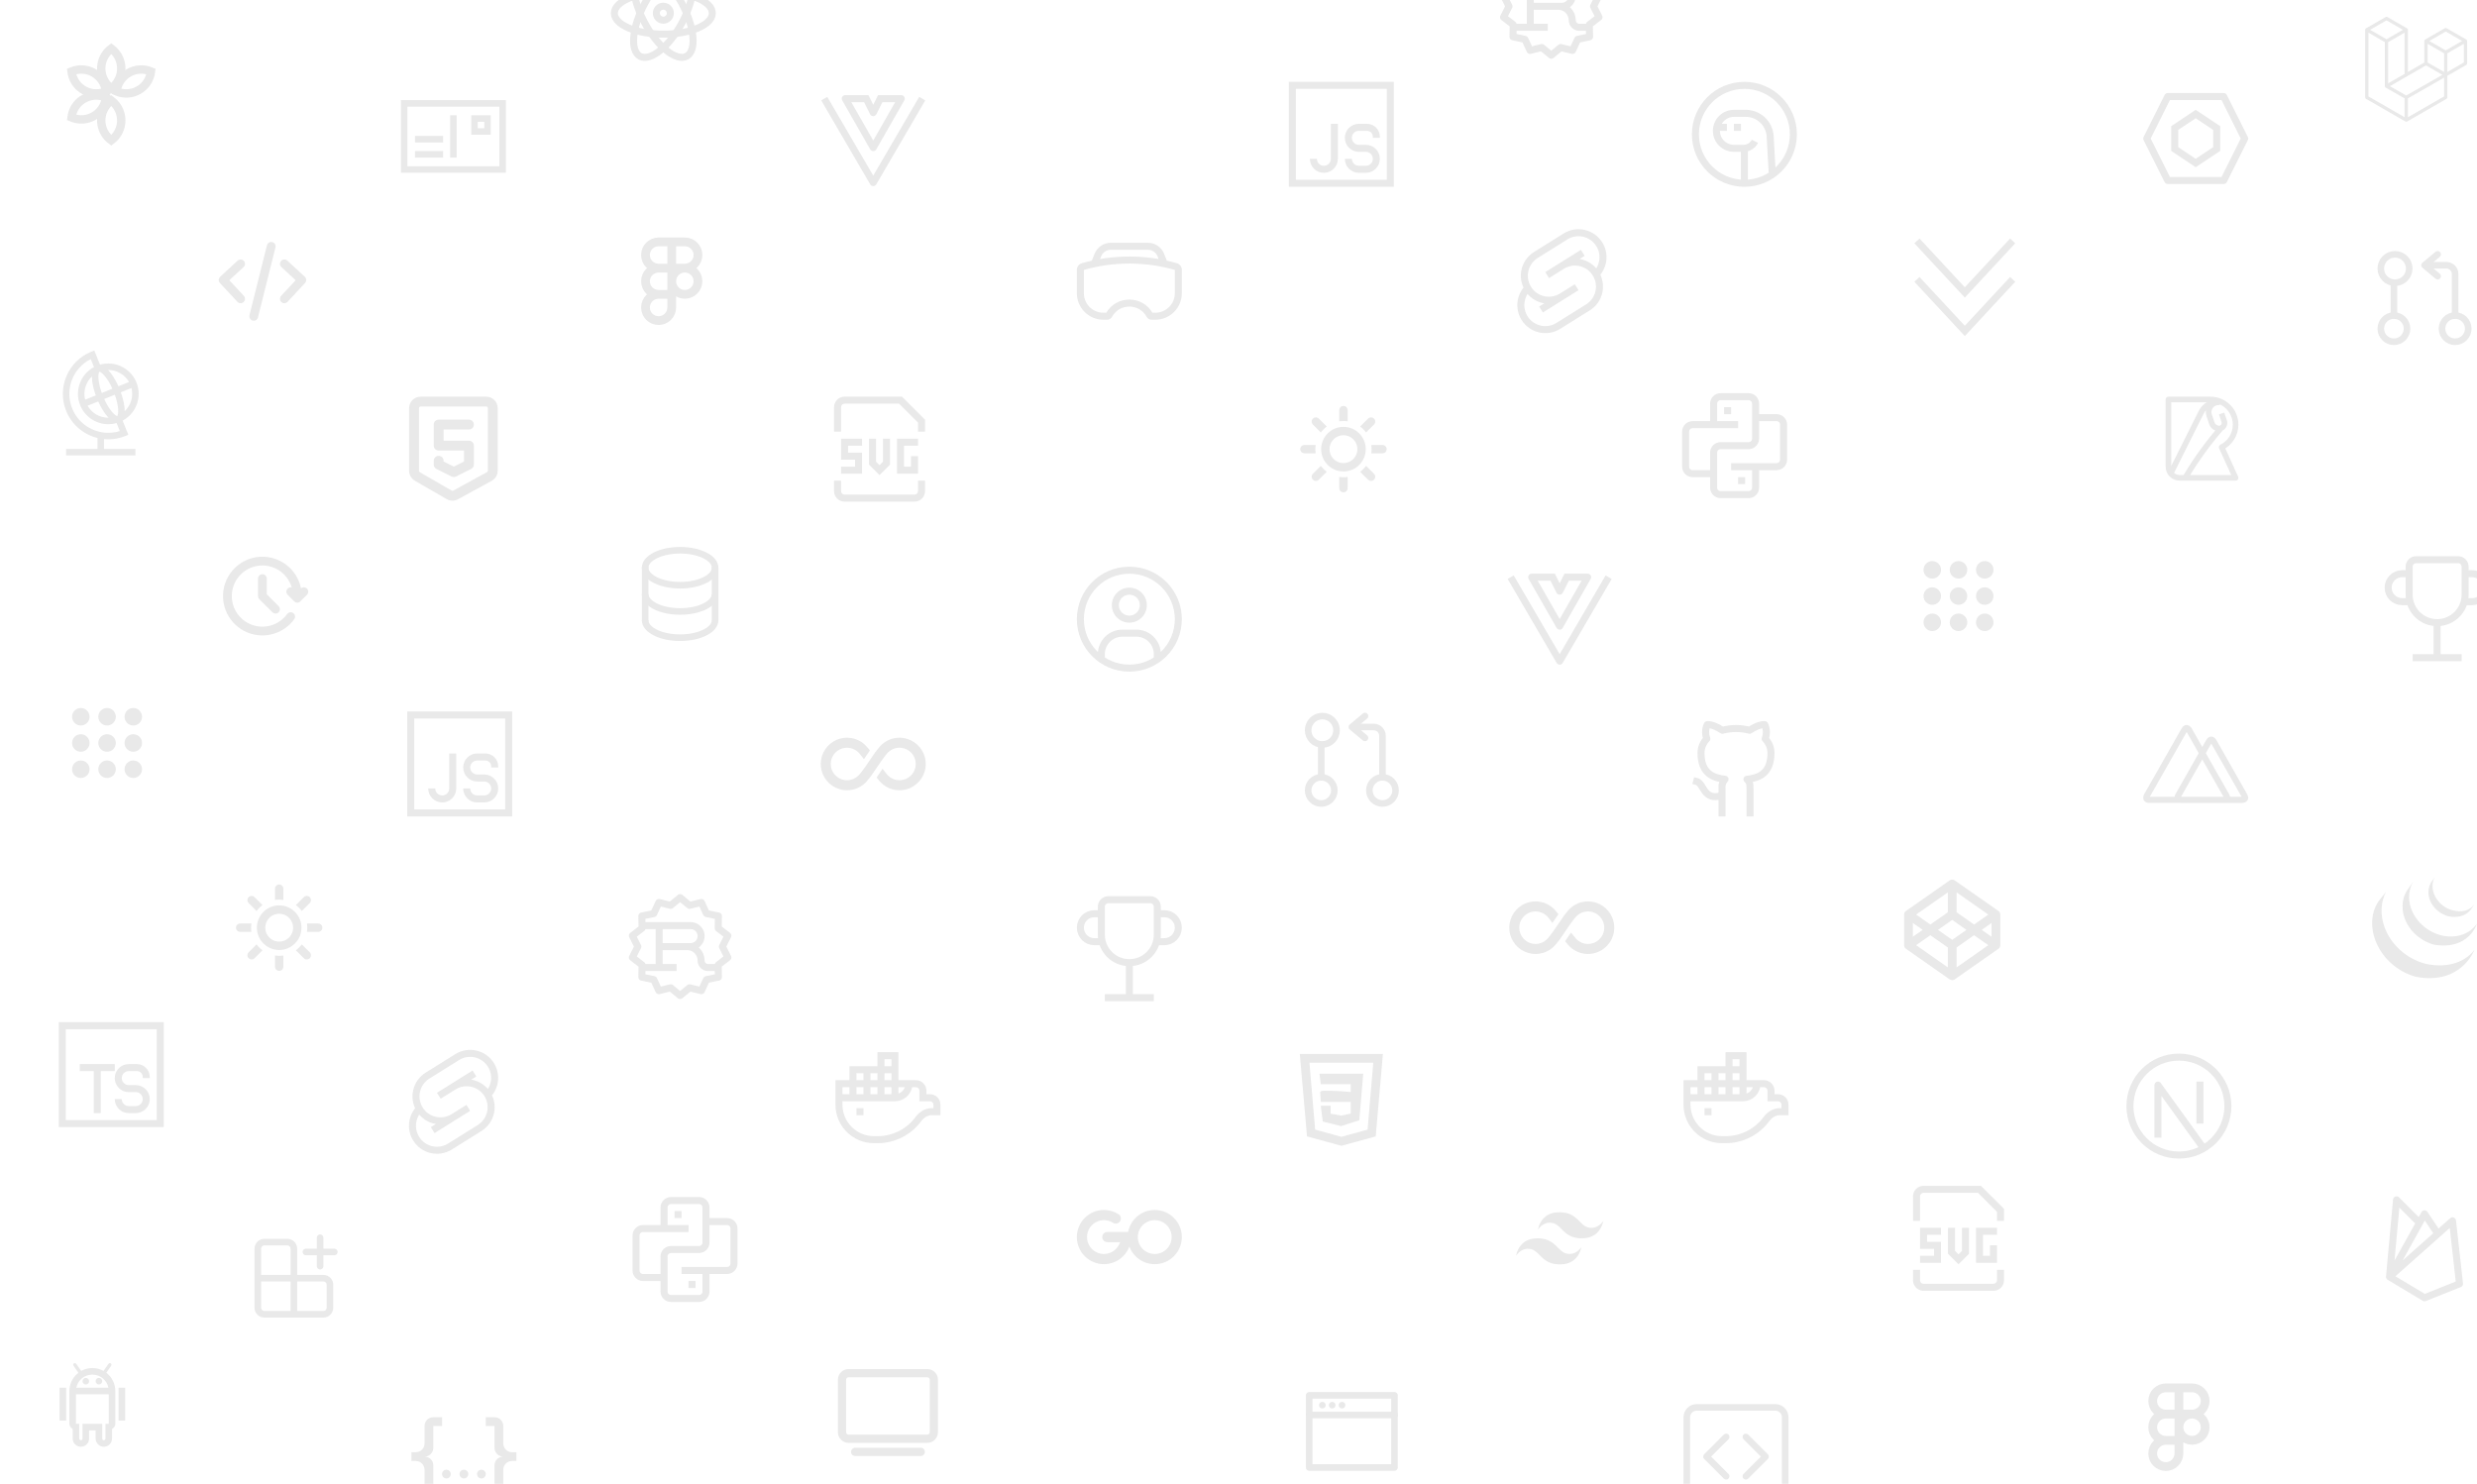 <svg width="1180" height="707" viewBox="0 0 1180 707" fill="none" xmlns="http://www.w3.org/2000/svg">
    <g opacity="0.75" clip-path="url(#clip0_50_200)">
        <g clip-path="url(#clip1_50_200)">
            <path
                d="M1175.26 19.312C1175.28 19.379 1175.29 19.448 1175.29 19.519V30.248C1175.29 30.529 1175.14 30.79 1174.89 30.927L1165.89 36.115V46.394C1165.89 46.675 1165.74 46.931 1165.5 47.073L1146.69 57.896C1146.65 57.921 1146.6 57.938 1146.55 57.952C1146.54 57.956 1146.52 57.969 1146.5 57.973C1146.37 58.01 1146.23 58.01 1146.1 57.973C1146.08 57.969 1146.06 57.956 1146.04 57.948C1146 57.931 1145.95 57.919 1145.91 57.896L1127.11 47.073C1126.87 46.931 1126.72 46.675 1126.72 46.394V14.196C1126.72 14.127 1126.73 14.058 1126.75 13.992C1126.75 13.967 1126.77 13.948 1126.78 13.925C1126.79 13.883 1126.81 13.842 1126.82 13.804C1126.83 13.777 1126.86 13.758 1126.87 13.735C1126.9 13.702 1126.92 13.671 1126.94 13.642C1126.97 13.621 1126.99 13.604 1127.02 13.585C1127.05 13.56 1127.07 13.535 1127.1 13.515H1127.11L1136.51 8.104C1136.75 7.965 1137.05 7.965 1137.29 8.104L1146.69 13.515H1146.69C1146.72 13.535 1146.75 13.558 1146.78 13.583C1146.8 13.602 1146.83 13.621 1146.86 13.64C1146.88 13.669 1146.9 13.7 1146.92 13.733C1146.94 13.756 1146.97 13.777 1146.98 13.802C1147 13.842 1147.01 13.881 1147.03 13.923C1147.03 13.946 1147.05 13.967 1147.05 13.99C1147.07 14.054 1147.08 14.123 1147.08 14.194V34.302L1154.92 29.794V19.515C1154.92 19.446 1154.93 19.377 1154.95 19.31C1154.95 19.288 1154.96 19.267 1154.97 19.244C1154.99 19.202 1155 19.163 1155.02 19.121C1155.04 19.096 1155.06 19.077 1155.07 19.052C1155.1 19.021 1155.12 18.99 1155.14 18.962C1155.17 18.938 1155.2 18.921 1155.22 18.904C1155.25 18.881 1155.27 18.856 1155.31 18.837L1164.71 13.425C1164.95 13.285 1165.25 13.285 1165.49 13.425L1174.89 18.837C1174.93 18.858 1174.95 18.881 1174.98 18.902C1175.01 18.923 1175.03 18.94 1175.06 18.96C1175.08 18.99 1175.1 19.021 1175.13 19.052C1175.14 19.077 1175.17 19.096 1175.18 19.121C1175.2 19.163 1175.21 19.202 1175.23 19.244C1175.24 19.267 1175.25 19.29 1175.26 19.312ZM1173.72 29.796V20.873L1170.43 22.765L1165.88 25.381V34.304L1173.72 29.796ZM1164.32 45.942V37.01L1159.85 39.562L1147.08 46.85V55.862L1164.32 45.942ZM1128.28 15.55V45.942L1145.52 55.862V46.85L1136.51 41.756L1136.51 41.75H1136.5C1136.48 41.729 1136.45 41.706 1136.42 41.685C1136.4 41.665 1136.37 41.648 1136.35 41.629L1136.35 41.625C1136.32 41.6 1136.3 41.573 1136.28 41.544C1136.26 41.519 1136.24 41.496 1136.22 41.467H1136.22C1136.2 41.438 1136.19 41.402 1136.18 41.369C1136.16 41.335 1136.15 41.312 1136.14 41.279C1136.13 41.242 1136.13 41.202 1136.12 41.16C1136.12 41.131 1136.11 41.104 1136.11 41.075V20.06L1131.57 17.442L1128.28 15.55ZM1136.9 9.688L1129.06 14.196L1136.9 18.704L1144.73 14.196L1136.9 9.688ZM1140.97 37.823L1145.52 35.206V15.55L1142.23 17.444L1137.68 20.06V39.717L1140.97 37.823ZM1165.1 15.008L1157.27 19.517L1165.1 24.023L1172.93 19.515L1165.1 15.008ZM1164.32 25.381L1159.77 22.765L1156.48 20.873V29.796L1161.03 32.413L1164.32 34.304V25.381ZM1146.3 45.494L1157.79 38.935L1163.53 35.66L1155.7 31.154L1146.69 36.34L1138.48 41.069L1146.3 45.494Z"
                fill="#E1E1E1" />
        </g>
        <path
            d="M50.521 43.562C50.295 41.734 49.649 39.982 48.632 38.446C47.615 36.909 46.256 35.629 44.661 34.706C43.066 33.784 41.279 33.244 39.44 33.128C37.601 33.013 35.76 33.326 34.062 34.042C34.26 35.639 34.77 37.182 35.562 38.583C37.015 41.099 39.34 42.996 42.096 43.913C44.853 44.831 47.85 44.706 50.521 43.562Z"
            stroke="#E1E1E1" stroke-width="3.979" stroke-miterlimit="10" />
        <path
            d="M53 42.146C55.331 40.4 56.941 37.861 57.524 35.008C58.108 32.155 57.625 29.187 56.167 26.667C55.363 25.283 54.285 24.078 53 23.125C51.715 24.078 50.637 25.283 49.833 26.667C48.375 29.187 47.892 32.155 48.476 35.008C49.059 37.861 50.669 40.4 53 42.146Z"
            stroke="#E1E1E1" stroke-width="3.979" stroke-miterlimit="10" />
        <path
            d="M70.438 38.583C71.23 37.182 71.74 35.639 71.938 34.042C70.24 33.326 68.399 33.013 66.56 33.128C64.721 33.244 62.934 33.784 61.339 34.706C59.744 35.629 58.385 36.909 57.368 38.446C56.351 39.982 55.705 41.734 55.479 43.562C58.15 44.706 61.147 44.831 63.904 43.913C66.66 42.996 68.985 41.099 70.438 38.583Z"
            stroke="#E1E1E1" stroke-width="3.979" stroke-miterlimit="10" />
        <path
            d="M38.708 56.896C41.61 56.903 44.414 55.847 46.59 53.928C48.766 52.008 50.164 49.359 50.521 46.479C47.855 45.332 44.861 45.201 42.105 46.111C39.349 47.02 37.022 48.908 35.562 51.417C34.77 52.818 34.26 54.361 34.062 55.958C35.533 56.578 37.113 56.897 38.708 56.896Z"
            stroke="#E1E1E1" stroke-width="3.979" stroke-miterlimit="10" />
        <path
            d="M53 66.875C54.285 65.922 55.363 64.717 56.167 63.333C57.625 60.813 58.108 57.845 57.524 54.992C56.941 52.139 55.331 49.599 53 47.854C50.669 49.599 49.059 52.139 48.476 54.992C47.892 57.845 48.375 60.813 49.833 63.333C50.637 64.717 51.715 65.922 53 66.875Z"
            stroke="#E1E1E1" stroke-width="3.979" stroke-miterlimit="10" />
        <g clip-path="url(#clip2_50_200)">
            <path
                d="M114.626 125.709L106.293 133.402L114.626 142.376M135.459 125.709L143.793 133.402L135.459 142.376M129.209 117.376L120.876 150.709"
                stroke="#E1E1E1" stroke-width="4.167" stroke-linecap="round" stroke-linejoin="round" />
        </g>
        <g clip-path="url(#clip3_50_200)">
            <path
                d="M64.899 193.303C66.408 189.75 66.443 185.822 64.998 182.242C63.898 179.518 62.026 177.224 59.585 175.608C57.203 174.03 54.439 173.197 51.591 173.197C50.25 173.197 48.928 173.383 47.643 173.751L44.916 167L43.488 167.577C32.418 172.047 27.048 184.69 31.519 195.761C34.224 202.461 39.923 207.073 46.455 208.679V213.919H31.479V217H64.512V213.919H49.536V209.204C50.227 209.271 50.923 209.306 51.622 209.306C54.316 209.306 57.055 208.799 59.703 207.731L61.131 207.154L58.405 200.403C61.316 198.856 63.592 196.38 64.899 193.303ZM61.467 182.006L56.41 184.048C55.05 181.021 53.307 178.163 51.468 176.279C51.509 176.279 51.55 176.278 51.591 176.278C55.733 176.278 59.461 178.483 61.467 182.006ZM56.277 194.768C56.476 197.184 56.007 198.069 55.853 198.196C55.654 198.211 54.701 197.9 53.167 196.024C51.921 194.499 50.693 192.433 49.639 190.105L54.705 188.059C55.563 190.466 56.115 192.806 56.277 194.768ZM41.128 183.208C41.752 181.737 42.659 180.44 43.788 179.376C43.772 182.009 44.504 185.278 45.627 188.402L40.569 190.445C39.957 188.046 40.143 185.526 41.128 183.208ZM48.486 187.248C47.627 184.841 47.076 182.501 46.914 180.539C46.715 178.123 47.184 177.238 47.338 177.11C47.537 177.096 48.49 177.406 50.024 179.283C51.27 180.807 52.498 182.874 53.551 185.202L48.486 187.248ZM46.78 191.259C48.141 194.286 49.883 197.145 51.722 199.028C51.681 199.028 51.641 199.03 51.6 199.03C47.458 199.03 43.73 196.824 41.724 193.301L46.78 191.259ZM34.375 194.607C30.735 185.593 34.702 175.363 43.237 171.069L44.786 174.904C41.875 176.451 39.599 178.927 38.292 182.004C36.783 185.557 36.748 189.486 38.193 193.065C39.293 195.789 41.165 198.083 43.606 199.699C45.988 201.277 48.752 202.11 51.6 202.11C52.941 202.11 54.263 201.924 55.548 201.556L57.097 205.392C47.974 208.229 38.015 203.621 34.375 194.607ZM59.402 195.931C59.419 193.298 58.687 190.029 57.564 186.905L62.621 184.862C63.234 187.261 63.047 189.781 62.063 192.099C61.438 193.57 60.531 194.867 59.402 195.931Z"
                fill="#E1E1E1" />
        </g>
        <path
            d="M138.483 293.796C136.125 297.043 132.673 299.33 128.763 300.236C124.853 301.143 120.748 300.608 117.201 298.729C113.654 296.851 110.904 293.757 109.456 290.014C108.008 286.27 107.959 282.131 109.319 278.354C110.678 274.578 113.355 271.419 116.856 269.458C120.358 267.497 124.45 266.866 128.38 267.68C132.31 268.494 135.814 270.698 138.249 273.889C140.684 277.079 141.886 281.041 141.634 285.046M141.634 285.046L144.759 281.921M141.634 285.046L138.509 281.921"
            stroke="#E1E1E1" stroke-width="4.167" stroke-linecap="round" stroke-linejoin="round" />
        <path d="M125 275.667V284L131.25 290.25" stroke="#E1E1E1" stroke-width="4.167" stroke-linecap="round"
            stroke-linejoin="round" />
        <path
            d="M38.5 356.083C39.646 356.083 40.583 355.146 40.583 354C40.583 352.854 39.646 351.917 38.5 351.917C37.354 351.917 36.417 352.854 36.417 354C36.417 355.146 37.354 356.083 38.5 356.083Z"
            stroke="#E1E1E1" stroke-width="4.167" />
        <path
            d="M38.5 343.583C39.646 343.583 40.583 342.646 40.583 341.5C40.583 340.354 39.646 339.417 38.5 339.417C37.354 339.417 36.417 340.354 36.417 341.5C36.417 342.646 37.354 343.583 38.5 343.583Z"
            stroke="#E1E1E1" stroke-width="4.167" />
        <path
            d="M38.5 368.583C39.646 368.583 40.583 367.646 40.583 366.5C40.583 365.354 39.646 364.417 38.5 364.417C37.354 364.417 36.417 365.354 36.417 366.5C36.417 367.646 37.354 368.583 38.5 368.583Z"
            stroke="#E1E1E1" stroke-width="4.167" />
        <path
            d="M51 356.083C52.146 356.083 53.083 355.146 53.083 354C53.083 352.854 52.146 351.917 51 351.917C49.854 351.917 48.917 352.854 48.917 354C48.917 355.146 49.854 356.083 51 356.083Z"
            stroke="#E1E1E1" stroke-width="4.167" />
        <path
            d="M51 343.583C52.146 343.583 53.083 342.646 53.083 341.5C53.083 340.354 52.146 339.417 51 339.417C49.854 339.417 48.917 340.354 48.917 341.5C48.917 342.646 49.854 343.583 51 343.583Z"
            stroke="#E1E1E1" stroke-width="4.167" />
        <path
            d="M51 368.583C52.146 368.583 53.083 367.646 53.083 366.5C53.083 365.354 52.146 364.417 51 364.417C49.854 364.417 48.917 365.354 48.917 366.5C48.917 367.646 49.854 368.583 51 368.583Z"
            stroke="#E1E1E1" stroke-width="4.167" />
        <path
            d="M63.5 356.083C64.646 356.083 65.583 355.146 65.583 354C65.583 352.854 64.646 351.917 63.5 351.917C62.354 351.917 61.417 352.854 61.417 354C61.417 355.146 62.354 356.083 63.5 356.083Z"
            stroke="#E1E1E1" stroke-width="4.167" />
        <path
            d="M63.5 343.583C64.646 343.583 65.583 342.646 65.583 341.5C65.583 340.354 64.646 339.417 63.5 339.417C62.354 339.417 61.417 340.354 61.417 341.5C61.417 342.646 62.354 343.583 63.5 343.583Z"
            stroke="#E1E1E1" stroke-width="4.167" />
        <path
            d="M63.5 368.583C64.646 368.583 65.583 367.646 65.583 366.5C65.583 365.354 64.646 364.417 63.5 364.417C62.354 364.417 61.417 365.354 61.417 366.5C61.417 367.646 62.354 368.583 63.5 368.583Z"
            stroke="#E1E1E1" stroke-width="4.167" />
        <g clip-path="url(#clip4_50_200)">
            <path d="M211.091 71.975H197.701V75.068H211.091V71.975Z" fill="#E1E1E1" />
            <path d="M191 47.715V82.285H241V47.715H191ZM237.907 79.192H194.093V50.808H237.907V79.192Z"
                fill="#E1E1E1" />
            <path d="M217.546 54.932H214.454V75.068H217.546V54.932Z" fill="#E1E1E1" />
            <path d="M211.091 64.759H197.701V67.852H211.091V64.759Z" fill="#E1E1E1" />
            <path d="M233.783 54.932H224.505V64.21H233.783V54.932ZM230.691 61.117H227.598V58.025H230.691V61.117Z"
                fill="#E1E1E1" />
        </g>
        <path
            d="M200.375 193.688C199.944 193.688 199.594 194.037 199.594 194.469V224.313C199.594 224.592 199.743 224.851 199.985 224.99L215.168 233.748C215.404 233.884 215.695 233.888 215.934 233.757L232 224.952C232.251 224.815 232.406 224.553 232.406 224.267V194.469C232.406 194.037 232.057 193.688 231.625 193.688H200.375ZM194.906 194.469C194.906 191.448 197.355 189 200.375 189H231.625C234.645 189 237.094 191.448 237.094 194.469V224.267C237.094 226.265 236.005 228.103 234.253 229.063L218.187 237.867C216.512 238.785 214.48 238.763 212.826 237.808L197.643 229.051C195.949 228.074 194.906 226.268 194.906 224.313V194.469ZM206.625 202.281C206.625 200.987 207.674 199.938 208.969 199.938H223.392C224.686 199.938 225.736 200.987 225.736 202.281C225.736 203.576 224.686 204.625 223.392 204.625H211.312V209.974H223.392C224.686 209.974 225.736 211.023 225.736 212.317V221.332C225.736 222.219 225.234 223.031 224.44 223.428L217.228 227.034C216.569 227.364 215.792 227.364 215.132 227.034L207.921 223.428C207.127 223.031 206.625 222.219 206.625 221.332V219.529C206.625 218.234 207.674 217.185 208.969 217.185C210.263 217.185 211.312 218.234 211.312 219.529V219.883L216.18 222.317L221.048 219.883V214.661H208.969C207.674 214.661 206.625 213.612 206.625 212.317V202.281Z"
            fill="#E1E1E1" />
        <g clip-path="url(#clip5_50_200)">
            <path
                d="M305.666 461H322.333M307.333 441H329C331.761 441 334 443.239 334 446C334 448.761 331.761 451 329 451H314M314 441V461M324 451H327.333C331.015 451 334 453.985 334 457.667C334 459.508 335.492 461 337.333 461H342.333M324 427.667L328.481 431.368L334.124 429.977L336.555 435.257L342.243 436.452L342.142 442.263L346.748 445.808L344.137 451L346.748 456.192L342.142 459.737L342.243 465.548L336.555 466.743L334.124 472.023L328.481 470.632L324 474.333L319.519 470.632L313.876 472.023L311.445 466.743L305.757 465.548L305.857 459.737L301.251 456.192L303.863 451L301.251 445.808L305.857 442.263L305.757 436.452L311.445 435.257L313.876 429.977L319.519 431.368L324 427.667Z"
                stroke="#E1E1E1" stroke-width="3.333" stroke-linejoin="round" />
        </g>
        <g clip-path="url(#clip6_50_200)">
            <path
                d="M235.667 365.667V365.111C235.667 362.656 233.677 360.667 231.222 360.667H227.333C224.572 360.667 222.333 362.905 222.333 365.667C222.333 368.428 224.572 370.667 227.333 370.667H230.667C233.428 370.667 235.667 372.905 235.667 375.667C235.667 378.428 233.428 380.667 230.667 380.667H227.333C224.572 380.667 222.333 378.428 222.333 375.667M215.667 359V375.667C215.667 378.428 213.428 380.667 210.667 380.667C207.905 380.667 205.667 378.428 205.667 375.667M195.667 340.667H242.333V387.333H195.667V340.667Z"
                stroke="#E1E1E1" stroke-width="3.333" />
        </g>
        <g clip-path="url(#clip7_50_200)">
            <path
                d="M655.667 65.667V65.111C655.667 62.657 653.677 60.667 651.222 60.667H647.333C644.572 60.667 642.333 62.905 642.333 65.667C642.333 68.428 644.572 70.667 647.333 70.667H650.667C653.428 70.667 655.667 72.905 655.667 75.667C655.667 78.428 653.428 80.667 650.667 80.667H647.333C644.572 80.667 642.333 78.428 642.333 75.667M635.667 59V75.667C635.667 78.428 633.428 80.667 630.667 80.667C627.905 80.667 625.667 78.428 625.667 75.667M615.667 40.667H662.333V87.333H615.667V40.667Z"
                stroke="#E1E1E1" stroke-width="3.333" />
        </g>
        <path
            d="M320 115.25H313.75C310.298 115.25 307.5 118.048 307.5 121.5C307.5 124.952 310.298 127.75 313.75 127.75M320 115.25V127.75M320 115.25H326.25C329.702 115.25 332.5 118.048 332.5 121.5C332.5 124.952 329.702 127.75 326.25 127.75M313.75 127.75H320M313.75 127.75C310.298 127.75 307.5 130.548 307.5 134C307.5 137.452 310.298 140.25 313.75 140.25M320 127.75H326.25M320 127.75V140.25M326.25 127.75C329.702 127.75 332.5 130.548 332.5 134C332.5 137.452 329.702 140.25 326.25 140.25C322.798 140.25 320 137.452 320 134C320 130.548 322.798 127.75 326.25 127.75ZM320 140.25H313.75M320 140.25V146.5C320 149.952 317.202 152.75 313.75 152.75C310.298 152.75 307.5 149.952 307.5 146.5C307.5 143.048 310.298 140.25 313.75 140.25"
            stroke="#E1E1E1" stroke-width="4.167" stroke-linecap="round" stroke-linejoin="round" />
        <path d="M307.333 295.5V270.5" stroke="#E1E1E1" stroke-width="3.125" stroke-linecap="round" />
        <path d="M340.667 270.5V295.5" stroke="#E1E1E1" stroke-width="3.125" stroke-linecap="round" />
        <path
            d="M324 278.833C333.205 278.833 340.667 275.102 340.667 270.5C340.667 265.898 333.205 262.167 324 262.167C314.795 262.167 307.333 265.898 307.333 270.5C307.333 275.102 314.795 278.833 324 278.833Z"
            stroke="#E1E1E1" stroke-width="3.125" />
        <path d="M340.667 283C340.667 287.602 333.205 291.333 324 291.333C314.795 291.333 307.333 287.602 307.333 283"
            stroke="#E1E1E1" stroke-width="3.125" />
        <path
            d="M340.667 295.5C340.667 300.102 333.205 303.833 324 303.833C314.795 303.833 307.333 300.102 307.333 295.5"
            stroke="#E1E1E1" stroke-width="3.125" />
        <path
            d="M35.455 649.469C35.193 649.536 34.985 649.737 34.906 649.994C34.826 650.256 34.888 650.537 35.065 650.738L37.359 654.059C34.753 656.061 33.062 659.222 33.062 662.75V678.375C33.062 679.474 33.752 680.255 34.625 680.816V685.406C34.625 687.542 36.395 689.312 38.531 689.312C40.667 689.312 42.438 687.542 42.438 685.406V681.5H45.562V685.406C45.562 687.542 47.333 689.312 49.469 689.312C51.605 689.312 53.375 687.542 53.375 685.406V680.816C54.248 680.255 54.938 679.474 54.938 678.375V662.75C54.938 659.222 53.247 656.061 50.641 654.059L52.935 650.738C53.125 650.5 53.161 650.171 53.027 649.902C52.887 649.627 52.606 649.457 52.301 649.469C52.252 649.463 52.203 649.463 52.154 649.469C51.947 649.524 51.77 649.664 51.666 649.859L49.322 653.18C47.748 652.301 45.923 651.812 44 651.812C42.077 651.812 40.252 652.301 38.678 653.18L36.334 649.859C36.2 649.627 35.962 649.481 35.699 649.469C35.65 649.463 35.602 649.463 35.553 649.469C35.522 649.469 35.486 649.469 35.455 649.469ZM44 654.937C47.79 654.937 50.94 657.617 51.666 661.188H36.334C37.06 657.617 40.21 654.937 44 654.937ZM40.875 656.5C40.014 656.5 39.312 657.202 39.312 658.062C39.312 658.923 40.014 659.625 40.875 659.625C41.736 659.625 42.438 658.923 42.438 658.062C42.438 657.202 41.736 656.5 40.875 656.5ZM47.125 656.5C46.264 656.5 45.562 657.202 45.562 658.062C45.562 658.923 46.264 659.625 47.125 659.625C47.986 659.625 48.688 658.923 48.688 658.062C48.688 657.202 47.986 656.5 47.125 656.5ZM28.375 661.188V676.812H31.5V661.188H28.375ZM56.5 661.188V676.812H59.625V661.188H56.5ZM36.188 664.312H51.812V678.375H50.25V685.406C50.25 685.852 49.914 686.188 49.469 686.188C49.023 686.188 48.688 685.852 48.688 685.406V678.375H39.312V685.406C39.312 685.852 38.977 686.188 38.531 686.188C38.086 686.188 37.75 685.852 37.75 685.406V678.375H36.188V664.312Z"
            fill="#E1E1E1" />
        <path
            d="M136.875 590.25C139.464 590.25 141.562 592.349 141.562 594.938V607.438H154.062C156.651 607.438 158.75 609.536 158.75 612.125V623.063C158.75 625.651 156.651 627.75 154.062 627.75H125.938C123.349 627.75 121.25 625.651 121.25 623.063V594.938C121.25 592.349 123.349 590.25 125.938 590.25H136.875ZM138.438 610.563H124.375V623.063C124.375 623.925 125.075 624.625 125.938 624.625H138.435L138.438 610.563ZM154.062 610.563H141.56V624.625H154.062C154.925 624.625 155.625 623.925 155.625 623.063V612.125C155.625 611.262 154.925 610.563 154.062 610.563ZM136.875 593.375H125.938C125.075 593.375 124.375 594.075 124.375 594.938V607.438H138.438V594.938C138.438 594.075 137.738 593.375 136.875 593.375ZM152.288 588.181L152.5 588.167C153.291 588.167 153.945 588.755 154.048 589.517L154.062 589.729V594.938H159.271C160.062 594.938 160.716 595.525 160.819 596.288L160.833 596.5C160.833 597.291 160.246 597.945 159.483 598.048L159.271 598.063H154.062V603.271C154.062 604.062 153.475 604.716 152.712 604.819L152.5 604.833C151.709 604.833 151.055 604.246 150.952 603.483L150.937 603.271V598.063H145.729C144.938 598.063 144.284 597.475 144.181 596.712L144.167 596.5C144.167 595.709 144.754 595.055 145.517 594.952L145.729 594.938H150.937V589.729C150.937 588.938 151.525 588.284 152.288 588.181Z"
            fill="#E1E1E1" />
        <path
            d="M440.021 359.132C439.067 356.883 437.483 354.976 435.485 353.625C434.49 352.954 433.39 352.42 432.21 352.056C431.037 351.684 429.784 351.49 428.49 351.49C426.832 351.49 425.239 351.814 423.783 352.404C423.662 352.452 423.549 352.501 423.436 352.557C422.126 353.132 420.929 353.94 419.902 354.903C419.57 355.218 419.255 355.55 418.939 355.922C418.382 356.56 417.808 357.296 417.249 358.04C417.136 358.193 417.015 358.355 416.902 358.509C416.595 358.93 413.658 363.232 413.141 364C412.882 364.388 412.575 364.825 412.243 365.302C412.171 365.407 412.09 365.521 412.009 365.633C411.459 366.418 410.845 367.243 410.278 367.971C409.996 368.334 409.712 368.674 409.47 368.957C409.219 369.248 408.993 369.483 408.831 369.636C408.136 370.291 407.319 370.825 406.421 371.189C405.524 371.553 404.545 371.755 403.51 371.755C402.798 371.755 402.111 371.658 401.464 371.48C401.133 371.391 400.809 371.278 400.494 371.141C399.102 370.558 397.914 369.572 397.081 368.334C396.661 367.712 396.329 367.033 396.102 366.305C395.884 365.576 395.755 364.809 395.755 364C395.755 362.925 395.974 361.914 396.361 360.983C396.952 359.593 397.938 358.412 399.176 357.571C399.798 357.15 400.477 356.827 401.205 356.6C401.933 356.374 402.701 356.245 403.51 356.245C404.545 356.253 405.524 356.447 406.421 356.811C407.319 357.183 408.136 357.708 408.831 358.363C408.993 358.517 409.219 358.76 409.47 359.043C409.906 359.552 410.424 360.207 410.942 360.895C411.144 361.17 411.346 361.445 411.548 361.727C412.325 360.596 413.683 358.606 414.394 357.579C414.274 357.417 414.152 357.256 414.031 357.094C413.707 356.681 413.383 356.285 413.061 355.921C412.737 355.549 412.429 355.218 412.098 354.903C410.982 353.851 409.664 352.994 408.216 352.404C406.761 351.813 405.167 351.489 403.51 351.489C401.787 351.489 400.138 351.838 398.634 352.476C396.386 353.423 394.485 355.008 393.134 357.005C392.463 358 391.93 359.107 391.558 360.28C391.194 361.461 391 362.706 391 364C391 365.723 391.347 367.372 391.979 368.868C392.932 371.124 394.517 373.025 396.507 374.376C397.51 375.047 398.61 375.58 399.79 375.952C400.963 376.316 402.216 376.51 403.51 376.51C405.167 376.51 406.761 376.186 408.217 375.597C409.664 375.006 410.974 374.149 412.09 373.106L412.098 373.098C412.43 372.791 412.737 372.45 413.061 372.078C413.618 371.439 414.192 370.704 414.751 369.96C414.864 369.806 414.985 369.652 415.098 369.499C415.405 369.07 419.425 363.175 419.756 362.698C419.829 362.593 419.91 362.48 419.99 362.366C420.541 361.59 421.155 360.757 421.721 360.03C422.004 359.666 422.288 359.326 422.53 359.043C422.78 358.752 423.007 358.517 423.169 358.363C423.864 357.709 424.681 357.183 425.578 356.811C425.797 356.722 426.015 356.65 426.242 356.576C426.953 356.366 427.705 356.253 428.49 356.245C429.566 356.253 430.584 356.463 431.506 356.86C432.897 357.442 434.086 358.428 434.918 359.666C435.339 360.289 435.671 360.968 435.897 361.695C436.123 362.423 436.245 363.192 436.245 364C436.245 365.076 436.026 366.095 435.638 367.016C435.048 368.407 434.061 369.596 432.824 370.429C432.202 370.849 431.523 371.181 430.794 371.399C430.075 371.626 429.299 371.755 428.49 371.755C427.455 371.755 426.476 371.553 425.578 371.189C424.681 370.825 423.864 370.291 423.169 369.637C423.007 369.483 422.78 369.24 422.53 368.957C422.093 368.456 421.575 367.793 421.058 367.106C420.848 366.831 420.646 366.547 420.444 366.264C420.379 366.362 420.314 366.459 420.241 366.564C418.907 368.521 418.066 369.758 417.605 370.429C417.726 370.591 417.848 370.745 417.969 370.906C418.292 371.319 418.616 371.715 418.939 372.078C419.255 372.45 419.57 372.791 419.902 373.098C421.018 374.149 422.336 375.006 423.783 375.597C425.239 376.186 426.832 376.51 428.49 376.51C430.212 376.51 431.862 376.163 433.358 375.532C435.614 374.578 437.514 372.993 438.865 370.995C439.536 370.001 440.078 368.901 440.441 367.72C440.806 366.547 441 365.294 441 364C441 362.278 440.653 360.628 440.021 359.132Z"
            fill="#E1E1E1" />
        <path
            d="M768.021 437.132C767.067 434.883 765.483 432.976 763.485 431.625C762.49 430.954 761.39 430.42 760.21 430.056C759.037 429.684 757.784 429.49 756.49 429.49C754.832 429.49 753.239 429.814 751.783 430.404C751.662 430.452 751.549 430.501 751.436 430.557C750.126 431.132 748.929 431.94 747.902 432.903C747.57 433.218 747.255 433.55 746.939 433.922C746.382 434.56 745.808 435.296 745.249 436.04C745.136 436.193 745.015 436.355 744.902 436.509C744.595 436.93 741.658 441.232 741.141 442C740.882 442.388 740.575 442.825 740.243 443.302C740.171 443.407 740.09 443.521 740.009 443.633C739.459 444.418 738.845 445.243 738.278 445.971C737.996 446.334 737.712 446.674 737.47 446.957C737.219 447.248 736.993 447.483 736.831 447.636C736.136 448.291 735.319 448.825 734.421 449.189C733.524 449.553 732.545 449.755 731.51 449.755C730.798 449.755 730.111 449.658 729.464 449.48C729.133 449.391 728.809 449.278 728.494 449.141C727.102 448.558 725.914 447.572 725.081 446.334C724.661 445.712 724.329 445.033 724.102 444.305C723.884 443.576 723.755 442.809 723.755 442C723.755 440.925 723.974 439.914 724.361 438.983C724.952 437.593 725.938 436.412 727.176 435.571C727.798 435.15 728.477 434.827 729.205 434.6C729.933 434.374 730.701 434.245 731.51 434.245C732.545 434.253 733.524 434.447 734.421 434.811C735.319 435.183 736.136 435.708 736.831 436.363C736.993 436.517 737.219 436.76 737.47 437.043C737.906 437.552 738.424 438.207 738.942 438.895C739.144 439.17 739.346 439.445 739.548 439.727C740.325 438.596 741.683 436.606 742.394 435.579C742.274 435.417 742.152 435.256 742.031 435.094C741.707 434.681 741.383 434.285 741.061 433.921C740.737 433.549 740.429 433.218 740.098 432.903C738.982 431.851 737.664 430.994 736.216 430.404C734.761 429.813 733.167 429.489 731.51 429.489C729.787 429.489 728.138 429.838 726.634 430.476C724.386 431.423 722.485 433.008 721.134 435.005C720.463 436 719.93 437.107 719.558 438.28C719.194 439.461 719 440.706 719 442C719 443.723 719.347 445.372 719.979 446.868C720.932 449.124 722.517 451.025 724.507 452.376C725.51 453.047 726.61 453.58 727.79 453.952C728.963 454.316 730.216 454.51 731.51 454.51C733.167 454.51 734.761 454.186 736.217 453.597C737.664 453.006 738.974 452.149 740.09 451.106L740.098 451.098C740.43 450.791 740.737 450.45 741.061 450.078C741.618 449.439 742.192 448.704 742.751 447.96C742.864 447.806 742.985 447.652 743.098 447.499C743.405 447.07 747.425 441.175 747.756 440.698C747.829 440.593 747.91 440.48 747.99 440.366C748.541 439.59 749.155 438.757 749.721 438.03C750.004 437.666 750.288 437.326 750.53 437.043C750.78 436.752 751.007 436.517 751.169 436.363C751.864 435.709 752.681 435.183 753.578 434.811C753.797 434.722 754.015 434.65 754.242 434.576C754.953 434.366 755.705 434.253 756.49 434.245C757.566 434.253 758.584 434.463 759.506 434.86C760.897 435.442 762.086 436.428 762.918 437.666C763.339 438.289 763.671 438.968 763.897 439.695C764.123 440.423 764.245 441.192 764.245 442C764.245 443.076 764.026 444.095 763.638 445.016C763.048 446.407 762.061 447.596 760.824 448.429C760.202 448.849 759.523 449.181 758.794 449.399C758.075 449.626 757.299 449.755 756.49 449.755C755.455 449.755 754.476 449.553 753.578 449.189C752.681 448.825 751.864 448.291 751.169 447.637C751.007 447.483 750.78 447.24 750.53 446.957C750.093 446.456 749.575 445.793 749.058 445.106C748.848 444.831 748.646 444.547 748.444 444.264C748.379 444.362 748.314 444.459 748.241 444.564C746.907 446.521 746.066 447.758 745.605 448.429C745.726 448.591 745.848 448.745 745.969 448.906C746.292 449.319 746.616 449.715 746.939 450.078C747.255 450.45 747.57 450.791 747.902 451.098C749.018 452.149 750.336 453.006 751.783 453.597C753.239 454.186 754.832 454.51 756.49 454.51C758.212 454.51 759.862 454.163 761.358 453.532C763.614 452.578 765.514 450.993 766.865 448.995C767.536 448.001 768.078 446.901 768.441 445.72C768.806 444.547 769 443.294 769 442C769 440.278 768.653 438.628 768.021 437.132Z"
            fill="#E1E1E1" />
        <path
            d="M133 450.627C137.765 450.627 141.627 446.765 141.627 442C141.627 437.235 137.765 433.373 133 433.373C128.235 433.373 124.373 437.235 124.373 442C124.373 446.765 128.235 450.627 133 450.627Z"
            stroke="#E1E1E1" stroke-width="3.982" />
        <path fill-rule="evenodd" clip-rule="evenodd"
            d="M134.991 423.418C134.991 422.318 134.099 421.427 133 421.427C131.9 421.427 131.009 422.318 131.009 423.418V428.752C131.659 428.655 132.324 428.605 133 428.605C133.677 428.605 134.341 428.655 134.991 428.752V423.418ZM134.991 455.249C134.341 455.346 133.677 455.396 133 455.396C132.324 455.396 131.659 455.345 131.009 455.249V460.582C131.009 461.681 131.9 462.573 133 462.573C134.099 462.573 134.991 461.681 134.991 460.582V455.249Z"
            fill="#E1E1E1" />
        <path fill-rule="evenodd" clip-rule="evenodd"
            d="M151.582 443.991C152.681 443.991 153.573 443.099 153.573 442C153.573 440.9 152.681 440.009 151.582 440.009H146.248C146.345 440.659 146.395 441.324 146.395 442C146.395 442.676 146.345 443.341 146.248 443.991H151.582ZM119.751 443.991C119.654 443.341 119.604 442.676 119.604 442C119.604 441.324 119.654 440.659 119.751 440.009H114.418C113.318 440.009 112.427 440.9 112.427 442C112.427 443.099 113.318 443.991 114.418 443.991H119.751Z"
            fill="#E1E1E1" />
        <path fill-rule="evenodd" clip-rule="evenodd"
            d="M147.548 430.268C148.325 429.491 148.325 428.23 147.548 427.453C146.77 426.675 145.509 426.675 144.732 427.453L140.96 431.224C141.488 431.615 141.994 432.05 142.472 432.528C142.95 433.007 143.385 433.512 143.776 434.04L147.548 430.268ZM125.04 452.776C124.512 452.385 124.006 451.951 123.528 451.472C123.05 450.994 122.615 450.488 122.224 449.961L118.453 453.731C117.675 454.509 117.675 455.77 118.453 456.547C119.23 457.325 120.491 457.325 121.269 456.547L125.04 452.776Z"
            fill="#E1E1E1" />
        <path fill-rule="evenodd" clip-rule="evenodd"
            d="M121.269 427.453C120.491 426.675 119.231 426.675 118.453 427.453C117.675 428.23 117.675 429.491 118.453 430.268L122.225 434.04C122.616 433.512 123.05 433.006 123.529 432.528C124.007 432.05 124.512 431.615 125.04 431.224L121.269 427.453ZM143.777 449.96C143.386 450.488 142.951 450.994 142.473 451.472C141.994 451.95 141.489 452.385 140.961 452.776L144.732 456.547C145.509 457.325 146.77 457.325 147.548 456.547C148.325 455.77 148.325 454.509 147.548 453.731L143.777 449.96Z"
            fill="#E1E1E1" />
        <path
            d="M640 222.627C644.765 222.627 648.627 218.765 648.627 214C648.627 209.235 644.765 205.373 640 205.373C635.235 205.373 631.373 209.235 631.373 214C631.373 218.765 635.235 222.627 640 222.627Z"
            stroke="#E1E1E1" stroke-width="3.982" />
        <path fill-rule="evenodd" clip-rule="evenodd"
            d="M641.991 195.418C641.991 194.318 641.099 193.427 640 193.427C638.9 193.427 638.009 194.318 638.009 195.418V200.752C638.659 200.655 639.324 200.605 640 200.605C640.677 200.605 641.341 200.655 641.991 200.752V195.418ZM641.991 227.249C641.341 227.346 640.677 227.396 640 227.396C639.324 227.396 638.659 227.345 638.009 227.249V232.582C638.009 233.681 638.9 234.573 640 234.573C641.099 234.573 641.991 233.681 641.991 232.582V227.249Z"
            fill="#E1E1E1" />
        <path fill-rule="evenodd" clip-rule="evenodd"
            d="M658.582 215.991C659.681 215.991 660.573 215.099 660.573 214C660.573 212.9 659.681 212.009 658.582 212.009H653.248C653.345 212.659 653.395 213.324 653.395 214C653.395 214.676 653.345 215.341 653.248 215.991H658.582ZM626.751 215.991C626.654 215.341 626.604 214.676 626.604 214C626.604 213.324 626.654 212.659 626.751 212.009H621.418C620.318 212.009 619.427 212.9 619.427 214C619.427 215.099 620.318 215.991 621.418 215.991H626.751Z"
            fill="#E1E1E1" />
        <path fill-rule="evenodd" clip-rule="evenodd"
            d="M654.548 202.268C655.325 201.491 655.325 200.23 654.548 199.453C653.77 198.675 652.509 198.675 651.732 199.453L647.96 203.224C648.488 203.615 648.994 204.05 649.472 204.528C649.95 205.007 650.385 205.512 650.776 206.04L654.548 202.268ZM632.04 224.776C631.512 224.385 631.006 223.951 630.528 223.472C630.05 222.994 629.615 222.488 629.224 221.961L625.453 225.731C624.675 226.509 624.675 227.77 625.453 228.547C626.23 229.325 627.491 229.325 628.269 228.547L632.04 224.776Z"
            fill="#E1E1E1" />
        <path fill-rule="evenodd" clip-rule="evenodd"
            d="M628.269 199.453C627.491 198.675 626.231 198.675 625.453 199.453C624.675 200.23 624.675 201.491 625.453 202.268L629.225 206.04C629.616 205.512 630.05 205.006 630.529 204.528C631.007 204.05 631.512 203.615 632.04 203.224L628.269 199.453ZM650.777 221.96C650.386 222.488 649.951 222.994 649.473 223.472C648.994 223.95 648.489 224.385 647.961 224.776L651.732 228.547C652.509 229.325 653.77 229.325 654.548 228.547C655.325 227.77 655.325 226.509 654.548 225.731L650.777 221.96Z"
            fill="#E1E1E1" />
        <g clip-path="url(#clip8_50_200)">
            <path
                d="M206.417 675.25H210.583V679.417H206.417V689.833C206.417 690.938 205.978 691.998 205.196 692.78C204.415 693.561 203.355 694 202.25 694C203.355 694 204.415 694.439 205.196 695.22C205.978 696.002 206.417 697.062 206.417 698.167V708.583H210.583V712.75H206.417C204.188 712.188 202.25 710.875 202.25 708.583V700.25C202.25 699.145 201.811 698.085 201.03 697.304C200.248 696.522 199.188 696.083 198.083 696.083H196V691.917H198.083C199.188 691.917 200.248 691.478 201.03 690.696C201.811 689.915 202.25 688.855 202.25 687.75V679.417C202.25 678.312 202.689 677.252 203.47 676.47C204.252 675.689 205.312 675.25 206.417 675.25ZM235.583 675.25C236.688 675.25 237.748 675.689 238.53 676.47C239.311 677.252 239.75 678.312 239.75 679.417V687.75C239.75 688.855 240.189 689.915 240.97 690.696C241.752 691.478 242.812 691.917 243.917 691.917H246V696.083H243.917C242.812 696.083 241.752 696.522 240.97 697.304C240.189 698.085 239.75 699.145 239.75 700.25V708.583C239.75 709.688 239.311 710.748 238.53 711.53C237.748 712.311 236.688 712.75 235.583 712.75H231.417V708.583H235.583V698.167C235.583 697.062 236.022 696.002 236.804 695.22C237.585 694.439 238.645 694 239.75 694C238.645 694 237.585 693.561 236.804 692.78C236.022 691.998 235.583 690.938 235.583 689.833V679.417H231.417V675.25H235.583ZM221 700.25C221.412 700.25 221.815 700.372 222.157 700.601C222.5 700.83 222.767 701.155 222.925 701.536C223.082 701.917 223.124 702.336 223.043 702.74C222.963 703.144 222.764 703.515 222.473 703.806C222.182 704.098 221.811 704.296 221.406 704.377C221.002 704.457 220.583 704.416 220.203 704.258C219.822 704.1 219.497 703.833 219.268 703.491C219.039 703.148 218.917 702.745 218.917 702.333C218.917 701.781 219.136 701.251 219.527 700.86C219.918 700.469 220.447 700.25 221 700.25ZM212.667 700.25C213.079 700.25 213.482 700.372 213.824 700.601C214.167 700.83 214.434 701.155 214.591 701.536C214.749 701.917 214.79 702.336 214.71 702.74C214.63 703.144 214.431 703.515 214.14 703.806C213.848 704.098 213.477 704.296 213.073 704.377C212.669 704.457 212.25 704.416 211.869 704.258C211.489 704.1 211.163 703.833 210.934 703.491C210.706 703.148 210.583 702.745 210.583 702.333C210.583 701.781 210.803 701.251 211.194 700.86C211.584 700.469 212.114 700.25 212.667 700.25ZM229.333 700.25C229.745 700.25 230.148 700.372 230.491 700.601C230.833 700.83 231.1 701.155 231.258 701.536C231.416 701.917 231.457 702.336 231.377 702.74C231.296 703.144 231.098 703.515 230.806 703.806C230.515 704.098 230.144 704.296 229.74 704.377C229.336 704.457 228.917 704.416 228.536 704.258C228.155 704.1 227.83 703.833 227.601 703.491C227.372 703.148 227.25 702.745 227.25 702.333C227.25 701.781 227.469 701.251 227.86 700.86C228.251 700.469 228.781 700.25 229.333 700.25Z"
                fill="#E1E1E1" />
        </g>
        <g clip-path="url(#clip9_50_200)">
            <path
                d="M69.667 513.667V513.111C69.667 510.657 67.677 508.667 65.222 508.667H61.333C58.572 508.667 56.333 510.905 56.333 513.667C56.333 516.428 58.572 518.667 61.333 518.667H64.667C67.428 518.667 69.667 520.905 69.667 523.667C69.667 526.428 67.428 528.667 64.667 528.667H61.333C58.572 528.667 56.333 526.428 56.333 523.667M54.667 508.667H38M46.333 508.667V530.333M29.667 488.667H76.333V535.333H29.667V488.667Z"
                stroke="#E1E1E1" stroke-width="3.333" />
        </g>
        <path
            d="M399.667 516.333V514.667H398V516.333H399.667ZM406.333 509.667V508H404.667V509.667H406.333ZM419.667 503V501.333H418V503H419.667ZM426.333 503H428V501.333H426.333V503ZM439.667 523H438V524.667H439.667V523ZM401.333 523V516.333H398V523H401.333ZM408 523V509.667H404.667V523H408ZM406.333 511.333H426.333V508H406.333V511.333ZM424.667 509.667V523H428V509.667H424.667ZM414.667 523V509.667H411.333V523H414.667ZM421.333 523V503H418V523H421.333ZM419.667 504.667H426.333V501.333H419.667V504.667ZM424.667 503V509.667H428V503H424.667ZM443.787 531.333H448V528H443.787V531.333ZM431.333 514.667V516.333H434.667V514.667H431.333ZM438 519.667V523H441.333V519.667H438ZM439.667 524.667H443V521.333H439.667V524.667ZM444.667 526.333V529.667H448V526.333H444.667ZM443 524.667C443.92 524.667 444.667 525.413 444.667 526.333H448C448 523.572 445.761 521.333 443 521.333V524.667ZM436.333 518C437.254 518 438 518.746 438 519.667H441.333C441.333 516.905 439.095 514.667 436.333 514.667V518ZM408 531.333H411.333V528H408V531.333ZM426.333 521.333H399.667V524.667H426.333V521.333ZM398 523V526.333H401.333V523H398ZM416.333 544.667H418.093V541.333H416.333V544.667ZM418.093 544.667C426.375 544.667 434.055 540.699 438.862 534.165L436.177 532.19C431.991 537.879 425.304 541.333 418.093 541.333V544.667ZM398 526.333C398 536.459 406.208 544.667 416.333 544.667V541.333C408.049 541.333 401.333 534.618 401.333 526.333H398ZM399.667 518H436.333V514.667H399.667V518ZM431.333 516.333C431.333 519.095 429.095 521.333 426.333 521.333V524.667C430.936 524.667 434.667 520.936 434.667 516.333H431.333ZM443.787 528C440.587 528 437.891 529.861 436.177 532.19L438.862 534.165C440.141 532.427 441.936 531.333 443.787 531.333V528Z"
            fill="#E1E1E1" />
        <path
            d="M803.667 516.333V514.667H802V516.333H803.667ZM810.333 509.667V508H808.667V509.667H810.333ZM823.667 503V501.333H822V503H823.667ZM830.333 503H832V501.333H830.333V503ZM843.667 523H842V524.667H843.667V523ZM805.333 523V516.333H802V523H805.333ZM812 523V509.667H808.667V523H812ZM810.333 511.333H830.333V508H810.333V511.333ZM828.667 509.667V523H832V509.667H828.667ZM818.667 523V509.667H815.333V523H818.667ZM825.333 523V503H822V523H825.333ZM823.667 504.667H830.333V501.333H823.667V504.667ZM828.667 503V509.667H832V503H828.667ZM847.787 531.333H852V528H847.787V531.333ZM835.333 514.667V516.333H838.667V514.667H835.333ZM842 519.667V523H845.333V519.667H842ZM843.667 524.667H847V521.333H843.667V524.667ZM848.667 526.333V529.667H852V526.333H848.667ZM847 524.667C847.92 524.667 848.667 525.413 848.667 526.333H852C852 523.572 849.761 521.333 847 521.333V524.667ZM840.333 518C841.254 518 842 518.746 842 519.667H845.333C845.333 516.905 843.095 514.667 840.333 514.667V518ZM812 531.333H815.333V528H812V531.333ZM830.333 521.333H803.667V524.667H830.333V521.333ZM802 523V526.333H805.333V523H802ZM820.333 544.667H822.093V541.333H820.333V544.667ZM822.093 544.667C830.375 544.667 838.055 540.699 842.862 534.165L840.177 532.19C835.991 537.879 829.304 541.333 822.093 541.333V544.667ZM802 526.333C802 536.459 810.208 544.667 820.333 544.667V541.333C812.049 541.333 805.333 534.618 805.333 526.333H802ZM803.667 518H840.333V514.667H803.667V518ZM835.333 516.333C835.333 519.095 833.095 521.333 830.333 521.333V524.667C834.936 524.667 838.667 520.936 838.667 516.333H835.333ZM847.787 528C844.587 528 841.891 529.861 840.177 532.19L842.862 534.165C844.141 532.427 845.936 531.333 847.787 531.333V528Z"
            fill="#E1E1E1" />
        <path
            d="M820.834 380.59C821.712 380.313 822.2 379.377 821.923 378.499C821.647 377.621 820.711 377.134 819.833 377.41L820.834 380.59ZM808.673 370.721L807.061 370.298L806.215 373.522L807.827 373.945L808.673 370.721ZM832 387.333V389H835.333V387.333H832ZM832.208 371.292L832.03 369.635C831.391 369.703 830.849 370.133 830.636 370.74C830.423 371.346 830.578 372.021 831.034 372.474L832.208 371.292ZM843.667 358.708H845.333V358.703L843.667 358.708ZM840.89 352.021L839.336 351.417C839.097 352.032 839.244 352.73 839.709 353.198L840.89 352.021ZM840.723 345.298L842.245 344.618C842.044 344.169 841.654 343.831 841.181 343.695L840.723 345.298ZM833.481 347.938L833.061 349.55C833.513 349.668 833.993 349.591 834.386 349.338L833.481 347.938ZM820.519 347.938L819.615 349.338C820.007 349.591 820.487 349.668 820.939 349.55L820.519 347.938ZM813.277 345.298L812.819 343.696C812.346 343.831 811.956 344.169 811.755 344.618L813.277 345.298ZM813.111 352.021L814.291 353.198C814.757 352.731 814.903 352.033 814.664 351.417L813.111 352.021ZM810.333 358.763H812V358.758L810.333 358.763ZM821.792 371.292L822.968 372.472C823.421 372.021 823.576 371.352 823.367 370.748C823.159 370.144 822.624 369.713 821.99 369.637L821.792 371.292ZM820.333 375.667H822C822 375.626 821.999 375.585 821.996 375.545L820.333 375.667ZM818.667 387.333V389H822V387.333H818.667ZM819.833 377.41C817.823 378.043 816.548 377.973 815.703 377.694C814.863 377.417 814.219 376.859 813.605 376.058C813.294 375.653 813.007 375.208 812.706 374.72C812.42 374.257 812.096 373.714 811.768 373.231C811.132 372.293 810.194 371.121 808.673 370.721L807.827 373.945C808.092 374.015 808.44 374.262 809.009 375.101C809.284 375.507 809.543 375.942 809.87 376.472C810.183 376.979 810.542 377.542 810.96 378.087C811.804 379.188 812.953 380.297 814.658 380.859C816.358 381.42 818.38 381.363 820.834 380.59L819.833 377.41ZM835.333 375.458C835.333 374.4 835.287 373.434 834.987 372.532C834.667 371.572 834.114 370.836 833.383 370.109L831.034 372.474C831.55 372.987 831.727 373.293 831.824 373.585C831.941 373.936 832 374.433 832 375.458H835.333ZM832.387 372.949C835.396 372.625 838.68 371.866 841.209 369.677C843.81 367.426 845.333 363.915 845.333 358.708H842C842 363.239 840.702 365.708 839.027 367.157C837.28 368.669 834.835 369.333 832.03 369.635L832.387 372.949ZM845.333 358.703C845.324 355.756 844.151 352.931 842.07 350.844L839.709 353.198C841.17 354.663 841.993 356.645 842 358.714L845.333 358.703ZM842.443 352.624C842.941 351.343 843.18 349.976 843.145 348.601L839.813 348.684C839.836 349.618 839.674 350.547 839.336 351.417L842.443 352.624ZM843.145 348.601C843.111 347.227 842.805 345.873 842.245 344.618L839.201 345.978C839.582 346.83 839.79 347.75 839.813 348.684L843.145 348.601ZM840.723 345.298C841.181 343.695 841.181 343.695 841.181 343.695L841.174 343.694C841.172 343.693 841.17 343.692 841.168 343.692C841.163 343.691 841.159 343.689 841.154 343.688C841.145 343.685 841.135 343.683 841.124 343.68C841.103 343.675 841.08 343.669 841.054 343.664C841.002 343.652 840.942 343.641 840.872 343.63C840.733 343.609 840.558 343.591 840.347 343.585C839.923 343.574 839.36 343.612 838.649 343.764C837.23 344.067 835.233 344.822 832.577 346.538L834.386 349.338C836.783 347.789 838.407 347.224 839.346 347.023C839.814 346.923 840.113 346.913 840.258 346.917C840.33 346.919 840.366 346.925 840.366 346.925C840.366 346.925 840.357 346.923 840.34 346.92C840.332 346.918 840.321 346.915 840.309 346.912C840.303 346.911 840.296 346.909 840.288 346.907C840.285 346.906 840.281 346.905 840.277 346.904C840.277 346.904 840.273 346.903 840.271 346.902L840.268 346.901C840.268 346.901 840.265 346.9 840.723 345.298ZM833.902 346.325C829.376 345.145 824.624 345.145 820.098 346.325L820.939 349.55C824.913 348.514 829.087 348.514 833.061 349.55L833.902 346.325ZM821.423 346.537C818.766 344.822 816.769 344.067 815.35 343.764C814.64 343.612 814.077 343.574 813.653 343.585C813.442 343.591 813.267 343.609 813.128 343.63C813.058 343.641 812.997 343.652 812.946 343.664C812.92 343.669 812.897 343.675 812.876 343.68C812.865 343.683 812.855 343.686 812.846 343.688C812.841 343.689 812.836 343.691 812.832 343.692C812.83 343.692 812.827 343.693 812.825 343.694C812.825 343.694 812.819 343.696 813.277 345.298C813.735 346.9 813.732 346.901 813.732 346.901C813.73 346.902 813.725 346.903 813.723 346.904C813.719 346.905 813.716 346.906 813.712 346.907C813.705 346.909 813.698 346.911 813.692 346.912C813.679 346.915 813.668 346.918 813.66 346.92C813.678 346.918 813.706 346.918 813.742 346.917C813.886 346.914 814.186 346.923 814.654 347.023C815.592 347.224 817.216 347.789 819.615 349.338L821.423 346.537ZM811.755 344.618C811.195 345.873 810.889 347.227 810.855 348.601L814.187 348.684C814.21 347.75 814.418 346.83 814.799 345.978L811.755 344.618ZM810.855 348.601C810.821 349.976 811.059 351.343 811.557 352.624L814.664 351.417C814.326 350.547 814.164 349.618 814.187 348.684L810.855 348.601ZM811.93 350.844C810.892 351.885 810.069 353.121 809.509 354.48L812.591 355.75C812.985 354.796 813.562 353.928 814.291 353.198L811.93 350.844ZM809.509 354.48C808.949 355.84 808.663 357.296 808.667 358.767L812 358.758C811.997 357.726 812.198 356.704 812.591 355.75L809.509 354.48ZM808.667 358.763C808.667 363.939 810.194 367.419 812.796 369.655C815.32 371.824 818.598 372.588 821.594 372.947L821.99 369.637C819.171 369.299 816.72 368.632 814.968 367.127C813.295 365.689 812 363.253 812 358.763H808.667ZM820.615 370.111C818.95 371.771 818.521 373.745 818.671 375.789L821.996 375.545C821.896 374.184 822.171 373.267 822.968 372.472L820.615 370.111ZM818.667 375.667V387.333H822V375.667H818.667ZM835.333 387.333V382.333H832V387.333H835.333ZM835.333 382.333V375.458H832V382.333H835.333Z"
            fill="#E1E1E1" />
        <path
            d="M339.333 6.28C339.333 11.802 328.887 16.28 316 16.28C303.113 16.28 292.667 11.802 292.667 6.28C292.667 0.757 303.113 -3.72 316 -3.72C328.887 -3.72 339.333 0.757 339.333 6.28Z"
            stroke="#E1E1E1" stroke-width="3.333" />
        <path
            d="M304.886 26.796C309.742 29.427 318.655 22.374 324.793 11.043C330.93 -0.289 331.969 -11.607 327.113 -14.237C322.257 -16.867 313.345 -9.814 307.207 1.517C301.069 12.848 300.03 24.166 304.886 26.796Z"
            stroke="#E1E1E1" stroke-width="3.333" />
        <path
            d="M327.113 26.796C322.257 29.427 313.345 22.374 307.207 11.043C301.069 -0.289 300.03 -11.607 304.886 -14.237C309.743 -16.867 318.655 -9.814 324.793 1.517C330.931 12.848 331.969 24.166 327.113 26.796Z"
            stroke="#E1E1E1" stroke-width="3.333" />
        <path
            d="M312.667 6.28C312.667 8.12 314.159 9.613 316 9.613C317.841 9.613 319.333 8.12 319.333 6.28C319.333 4.439 317.841 2.946 316 2.946C314.159 2.946 312.667 4.439 312.667 6.28Z"
            stroke="#E1E1E1" stroke-width="3.333" />
        <path
            d="M321.333 578.667H324.667M316.333 583.667V575.333C316.333 573.492 317.826 572 319.667 572H333C334.841 572 336.333 573.492 336.333 575.333V592C336.333 593.841 334.841 595.333 333 595.333H319.667C317.826 595.333 316.333 596.826 316.333 598.667V615.333C316.333 617.174 317.826 618.667 319.667 618.667H333C334.841 618.667 336.333 617.174 336.333 615.333V607M328 585.333H306.333C304.492 585.333 303 586.826 303 588.667V605.333C303 607.174 304.492 608.667 306.333 608.667H316.333M324.667 605.333H346.333C348.174 605.333 349.667 603.841 349.667 602V585.333C349.667 583.492 348.174 582 346.333 582H336.333M328 612H331.333"
            stroke="#E1E1E1" stroke-width="3.333" />
        <path
            d="M821.333 195.667H824.667M816.333 200.667V192.333C816.333 190.492 817.826 189 819.667 189H833C834.841 189 836.333 190.492 836.333 192.333V209C836.333 210.841 834.841 212.333 833 212.333H819.667C817.826 212.333 816.333 213.826 816.333 215.667V232.333C816.333 234.174 817.826 235.667 819.667 235.667H833C834.841 235.667 836.333 234.174 836.333 232.333V224M828 202.333H806.333C804.492 202.333 803 203.826 803 205.667V222.333C803 224.174 804.492 225.667 806.333 225.667H816.333M824.667 222.333H846.333C848.174 222.333 849.667 220.841 849.667 219V202.333C849.667 200.492 848.174 199 846.333 199H836.333M828 229H831.333"
            stroke="#E1E1E1" stroke-width="3.333" />
        <path
            d="M223.085 527.856L206.124 538.454M216.017 532.272C210.553 535.686 203.355 534.025 199.941 528.56C196.527 523.096 198.188 515.899 203.653 512.484L217.787 503.652C223.251 500.238 230.449 501.899 233.863 507.364C236.765 512.008 236 517.905 232.35 521.667M216.12 517.652C221.584 514.238 228.782 515.9 232.196 521.364C235.611 526.828 233.949 534.026 228.485 537.44L214.351 546.272C208.886 549.687 201.689 548.025 198.274 542.561C195.391 537.947 196.127 532.098 199.715 528.333M209.053 522.068L226.014 511.47"
            stroke="#E1E1E1" stroke-width="3.333" />
        <path
            d="M751.085 136.856L734.124 147.454M744.017 141.272C738.553 144.686 731.355 143.025 727.941 137.56C724.527 132.096 726.188 124.899 731.653 121.484L745.787 112.652C751.251 109.238 758.449 110.899 761.863 116.364C764.765 121.008 764 126.905 760.35 130.667M744.12 126.652C749.584 123.238 756.782 124.9 760.196 130.364C763.611 135.828 761.949 143.026 756.485 146.44L742.351 155.272C736.886 158.687 729.689 157.025 726.274 151.561C723.391 146.947 724.127 141.098 727.715 137.333M737.053 131.068L754.014 120.47"
            stroke="#E1E1E1" stroke-width="3.333" />
        <g clip-path="url(#clip10_50_200)">
            <path
                d="M439 200.667H440.667V199.976L440.179 199.488L439 200.667ZM429 190.667L430.179 189.488L429.69 189H429V190.667ZM402.333 210.667V209H400.667V210.667H402.333ZM402.333 217.333H400.667V219H402.333V217.333ZM409 217.333H410.667V215.667H409V217.333ZM409 224V225.667H410.667V224H409ZM415.667 220.667H414V221.357L414.488 221.845L415.667 220.667ZM419 224L417.821 225.179L419 226.357L420.178 225.179L419 224ZM422.333 220.667L423.512 221.845L424 221.357V220.667H422.333ZM429 210.667V209H427.333V210.667H429ZM429 224H427.333V225.667H429V224ZM435.667 224V225.667H437.333V224H435.667ZM400.667 205.667V194H397.333V205.667H400.667ZM437.333 200.667V205.667H440.667V200.667H437.333ZM402.333 192.333H429V189H402.333V192.333ZM427.821 191.845L437.821 201.845L440.179 199.488L430.179 189.488L427.821 191.845ZM400.667 194C400.667 193.08 401.413 192.333 402.333 192.333V189C399.572 189 397.333 191.239 397.333 194H400.667ZM397.333 229V234H400.667V229H397.333ZM402.333 239H435.667V235.667H402.333V239ZM440.667 234V229H437.333V234H440.667ZM435.667 239C438.428 239 440.667 236.761 440.667 234H437.333C437.333 234.92 436.587 235.667 435.667 235.667V239ZM397.333 234C397.333 236.761 399.572 239 402.333 239V235.667C401.413 235.667 400.667 234.92 400.667 234H397.333ZM410.667 209H402.333V212.333H410.667V209ZM400.667 210.667V217.333H404V210.667H400.667ZM402.333 219H409V215.667H402.333V219ZM407.333 217.333V224H410.667V217.333H407.333ZM409 222.333H400.667V225.667H409V222.333ZM414 209V220.667H417.333V209H414ZM414.488 221.845L417.821 225.179L420.178 222.821L416.845 219.488L414.488 221.845ZM420.178 225.179L423.512 221.845L421.155 219.488L417.821 222.821L420.178 225.179ZM424 220.667V209H420.667V220.667H424ZM437.333 209H429V212.333H437.333V209ZM427.333 210.667V224H430.667V210.667H427.333ZM429 225.667H435.667V222.333H429V225.667ZM437.333 224V217.333H434V224H437.333Z"
                fill="#E1E1E1" />
        </g>
        <g clip-path="url(#clip11_50_200)">
            <path
                d="M953 576.667H954.667V575.976L954.179 575.488L953 576.667ZM943 566.667L944.179 565.488L943.69 565H943V566.667ZM916.333 586.667V585H914.667V586.667H916.333ZM916.333 593.333H914.667V595H916.333V593.333ZM923 593.333H924.667V591.667H923V593.333ZM923 600V601.667H924.667V600H923ZM929.667 596.667H928V597.357L928.488 597.845L929.667 596.667ZM933 600L931.821 601.179L933 602.357L934.178 601.179L933 600ZM936.333 596.667L937.512 597.845L938 597.357V596.667H936.333ZM943 586.667V585H941.333V586.667H943ZM943 600H941.333V601.667H943V600ZM949.667 600V601.667H951.333V600H949.667ZM914.667 581.667V570H911.333V581.667H914.667ZM951.333 576.667V581.667H954.667V576.667H951.333ZM916.333 568.333H943V565H916.333V568.333ZM941.821 567.845L951.821 577.845L954.179 575.488L944.179 565.488L941.821 567.845ZM914.667 570C914.667 569.08 915.413 568.333 916.333 568.333V565C913.572 565 911.333 567.239 911.333 570H914.667ZM911.333 605V610H914.667V605H911.333ZM916.333 615H949.667V611.667H916.333V615ZM954.667 610V605H951.333V610H954.667ZM949.667 615C952.428 615 954.667 612.761 954.667 610H951.333C951.333 610.92 950.587 611.667 949.667 611.667V615ZM911.333 610C911.333 612.761 913.572 615 916.333 615V611.667C915.413 611.667 914.667 610.92 914.667 610H911.333ZM924.667 585H916.333V588.333H924.667V585ZM914.667 586.667V593.333H918V586.667H914.667ZM916.333 595H923V591.667H916.333V595ZM921.333 593.333V600H924.667V593.333H921.333ZM923 598.333H914.667V601.667H923V598.333ZM928 585V596.667H931.333V585H928ZM928.488 597.845L931.821 601.179L934.178 598.821L930.845 595.488L928.488 597.845ZM934.178 601.179L937.512 597.845L935.155 595.488L931.821 598.821L934.178 601.179ZM938 596.667V585H934.667V596.667H938ZM951.333 585H943V588.333H951.333V585ZM941.333 586.667V600H944.667V586.667H941.333ZM943 601.667H949.667V598.333H943V601.667ZM951.333 600V593.333H948V600H951.333Z"
                fill="#E1E1E1" />
        </g>
        <path
            d="M519.786 125.048C519.444 125.902 519.86 126.872 520.714 127.214C521.569 127.556 522.539 127.14 522.881 126.286L519.786 125.048ZM553.119 126.286C553.461 127.14 554.431 127.556 555.286 127.214C556.14 126.872 556.556 125.902 556.214 125.048L553.119 126.286ZM559.667 128.55V139.701H563V128.55H559.667ZM550.367 149H548.56V152.333H550.367V149ZM527.44 149H525.633V152.333H527.44V149ZM516.333 139.701V128.55H513V139.701H516.333ZM516.295 128.602C530.481 124.548 545.519 124.548 559.705 128.602L560.621 125.396C545.836 121.172 530.164 121.172 515.379 125.396L516.295 128.602ZM525.633 149C520.497 149 516.333 144.836 516.333 139.701H513C513 146.677 518.656 152.333 525.633 152.333V149ZM526.805 149.377C526.932 149.145 527.175 149 527.44 149V152.333C528.395 152.333 529.274 151.812 529.731 150.973L526.805 149.377ZM529.731 150.973C533.301 144.428 542.699 144.428 546.269 150.973L549.195 149.377C544.362 140.516 531.638 140.516 526.805 149.377L529.731 150.973ZM548.56 149C548.825 149 549.068 149.145 549.195 149.377L546.269 150.973C546.726 151.812 547.605 152.333 548.56 152.333V149ZM559.667 139.701C559.667 144.836 555.503 149 550.367 149V152.333C557.344 152.333 563 146.677 563 139.701H559.667ZM563 128.55C563 127.086 562.029 125.799 560.621 125.396L559.705 128.602C559.682 128.595 559.667 128.574 559.667 128.55H563ZM516.333 128.55C516.333 128.574 516.318 128.595 516.295 128.602L515.379 125.396C513.971 125.799 513 127.086 513 128.55H516.333ZM521.443 120.905L519.786 125.048L522.881 126.286L524.538 122.143L521.443 120.905ZM551.462 122.143L553.119 126.286L556.214 125.048L554.557 120.905L551.462 122.143ZM529.18 119H546.82V115.667H529.18V119ZM554.557 120.905C553.292 117.741 550.227 115.667 546.82 115.667V119C548.864 119 550.703 120.245 551.462 122.143L554.557 120.905ZM524.538 122.143C525.297 120.245 527.136 119 529.18 119V115.667C525.773 115.667 522.708 117.741 521.443 120.905L524.538 122.143Z"
            fill="#E1E1E1" />
        <g clip-path="url(#clip12_50_200)">
            <path
                d="M523 313.333V315H526.333V313.333H523ZM549.667 313.333V315H553V313.333H549.667ZM526.333 313.333V311.666H523V313.333H526.333ZM534.667 303.333H541.333V300H534.667V303.333ZM549.667 311.666V313.333H553V311.666H549.667ZM541.333 303.333C545.936 303.333 549.667 307.064 549.667 311.666H553C553 305.223 547.777 300 541.333 300V303.333ZM526.333 311.666C526.333 307.064 530.064 303.333 534.667 303.333V300C528.223 300 523 305.223 523 311.666H526.333ZM538 280C533.398 280 529.667 283.731 529.667 288.333H533C533 285.572 535.239 283.333 538 283.333V280ZM546.333 288.333C546.333 283.731 542.602 280 538 280V283.333C540.761 283.333 543 285.572 543 288.333H546.333ZM538 296.667C542.602 296.667 546.333 292.936 546.333 288.333H543C543 291.095 540.761 293.333 538 293.333V296.667ZM538 293.333C535.239 293.333 533 291.095 533 288.333H529.667C529.667 292.936 533.398 296.667 538 296.667V293.333ZM538 316.667C526.034 316.667 516.333 306.966 516.333 295H513C513 308.807 524.193 320 538 320V316.667ZM559.667 295C559.667 306.966 549.966 316.667 538 316.667V320C551.807 320 563 308.807 563 295H559.667ZM538 273.333C549.966 273.333 559.667 283.034 559.667 295H563C563 281.193 551.807 270 538 270V273.333ZM538 270C524.193 270 513 281.193 513 295H516.333C516.333 283.034 526.034 273.333 538 273.333V270Z"
                fill="#E1E1E1" />
        </g>
        <path
            d="M416 87L414.56 87.84C414.859 88.352 415.407 88.667 416 88.667C416.593 88.667 417.141 88.352 417.44 87.84L416 87ZM429.333 47L430.78 47.827C431.075 47.311 431.073 46.677 430.775 46.163C430.477 45.65 429.927 45.333 429.333 45.333V47ZM416 70.333L414.553 71.16C414.85 71.68 415.402 72 416 72C416.598 72 417.15 71.68 417.447 71.16L416 70.333ZM402.667 47V45.333C402.073 45.333 401.523 45.65 401.225 46.163C400.927 46.677 400.925 47.311 401.22 47.827L402.667 47ZM412.667 47L414.157 46.255L413.697 45.333H412.667V47ZM416 53.667L414.509 54.412C414.792 54.977 415.369 55.333 416 55.333C416.631 55.333 417.208 54.977 417.491 54.412L416 53.667ZM419.333 47V45.333H418.303L417.843 46.255L419.333 47ZM391.227 47.84L414.56 87.84L417.44 86.16L394.106 46.16L391.227 47.84ZM417.44 87.84L440.773 47.84L437.894 46.16L414.56 86.16L417.44 87.84ZM427.886 46.173L414.553 69.506L417.447 71.16L430.78 47.827L427.886 46.173ZM417.447 69.506L404.114 46.173L401.22 47.827L414.553 71.16L417.447 69.506ZM402.667 48.667H412.667V45.333H402.667V48.667ZM411.176 47.745L414.509 54.412L417.491 52.921L414.157 46.255L411.176 47.745ZM417.491 54.412L420.824 47.745L417.843 46.255L414.509 52.921L417.491 54.412ZM419.333 48.667H429.333V45.333H419.333V48.667Z"
            fill="#E1E1E1" />
        <path
            d="M743 315L741.56 315.84C741.859 316.352 742.407 316.667 743 316.667C743.593 316.667 744.141 316.352 744.44 315.84L743 315ZM756.333 275L757.78 275.827C758.075 275.311 758.073 274.677 757.775 274.163C757.477 273.65 756.927 273.333 756.333 273.333V275ZM743 298.333L741.553 299.16C741.85 299.68 742.402 300 743 300C743.598 300 744.15 299.68 744.447 299.16L743 298.333ZM729.667 275V273.333C729.073 273.333 728.523 273.65 728.225 274.163C727.927 274.677 727.925 275.311 728.22 275.827L729.667 275ZM739.667 275L741.157 274.255L740.697 273.333H739.667V275ZM743 281.667L741.509 282.412C741.792 282.977 742.369 283.333 743 283.333C743.631 283.333 744.208 282.977 744.491 282.412L743 281.667ZM746.333 275V273.333H745.303L744.843 274.255L746.333 275ZM718.227 275.84L741.56 315.84L744.44 314.16L721.106 274.16L718.227 275.84ZM744.44 315.84L767.773 275.84L764.894 274.16L741.56 314.16L744.44 315.84ZM754.886 274.173L741.553 297.506L744.447 299.16L757.78 275.827L754.886 274.173ZM744.447 297.506L731.114 274.173L728.22 275.827L741.553 299.16L744.447 297.506ZM729.667 276.667H739.667V273.333H729.667V276.667ZM738.176 275.745L741.509 282.412L744.491 280.921L741.157 274.255L738.176 275.745ZM744.491 282.412L747.824 275.745L744.843 274.255L741.509 280.921L744.491 282.412ZM746.333 276.667H756.333V273.333H746.333V276.667Z"
            fill="#E1E1E1" />
        <g clip-path="url(#clip13_50_200)">
            <path
                d="M526.333 475.333H549.667M538 475.333V458.667M538 458.667C545.364 458.667 551.333 452.697 551.333 445.333V432C551.333 430.159 549.841 428.667 548 428.667H528C526.159 428.667 524.667 430.159 524.667 432V445.333C524.667 452.697 530.636 458.667 538 458.667ZM524.667 435.333H521.333C517.652 435.333 514.667 438.318 514.667 442C514.667 445.682 517.652 448.667 521.333 448.667H524.667M551.333 435.333H554.667C558.349 435.333 561.333 438.318 561.333 442C561.333 445.682 558.349 448.667 554.667 448.667H551.333"
                stroke="#E1E1E1" stroke-width="3.333" />
        </g>
        <g clip-path="url(#clip14_50_200)">
            <path
                d="M1149.33 313.333H1172.67M1161 313.333V296.667M1161 296.667C1168.36 296.667 1174.33 290.697 1174.33 283.333V270C1174.33 268.159 1172.84 266.667 1171 266.667H1151C1149.16 266.667 1147.67 268.159 1147.67 270V283.333C1147.67 290.697 1153.64 296.667 1161 296.667ZM1147.67 273.333H1144.33C1140.65 273.333 1137.67 276.318 1137.67 280C1137.67 283.682 1140.65 286.667 1144.33 286.667H1147.67M1174.33 273.333H1177.67C1181.35 273.333 1184.33 276.318 1184.33 280C1184.33 283.682 1181.35 286.667 1177.67 286.667H1174.33"
                stroke="#E1E1E1" stroke-width="3.333" />
        </g>
        <path
            d="M525.903 581.339C521.449 581.339 517.839 584.949 517.839 589.403C517.839 593.857 521.449 597.468 525.903 597.468C529.514 597.468 532.571 595.094 533.599 591.823H527.516C526.18 591.823 525.097 590.739 525.097 589.403C525.097 588.067 526.18 586.984 527.516 586.984H537.42C538.552 581.014 543.797 576.5 550.097 576.5C557.223 576.5 563 582.277 563 589.403C563 596.529 557.223 602.307 550.097 602.307C544.553 602.307 539.826 598.811 538 593.903C536.174 598.811 531.447 602.307 525.903 602.307C518.777 602.307 513 596.529 513 589.403C513 582.277 518.777 576.5 525.903 576.5C528.458 576.5 530.846 577.245 532.853 578.53C533.978 579.25 534.306 580.747 533.586 581.872C532.865 582.997 531.369 583.325 530.244 582.605C528.992 581.804 527.506 581.339 525.903 581.339ZM550.097 581.339C545.643 581.339 542.032 584.949 542.032 589.403C542.032 593.857 545.643 597.468 550.097 597.468C554.551 597.468 558.161 593.857 558.161 589.403C558.161 584.949 554.551 581.339 550.097 581.339Z"
            fill="#E1E1E1" />
        <path d="M664.312 664.812H623.688V699.188H664.312V664.812Z" stroke="#E1E1E1" stroke-width="3.125"
            stroke-miterlimit="10" stroke-linecap="round" stroke-linejoin="round" />
        <circle cx="639.312" cy="669.5" r="1.562" fill="#E1E1E1" />
        <circle cx="634.625" cy="669.5" r="1.562" fill="#E1E1E1" />
        <circle cx="629.938" cy="669.5" r="1.562" fill="#E1E1E1" />
        <path d="M623.688 674.188H664.312" stroke="#E1E1E1" stroke-width="3.125" stroke-miterlimit="10"
            stroke-linecap="round" stroke-linejoin="round" />
        <path
            d="M438.625 689.797H407.375C406.297 689.797 405.422 690.672 405.422 691.75C405.422 692.828 406.297 693.703 407.375 693.703H438.625C439.703 693.703 440.578 692.828 440.578 691.75C440.578 690.672 439.703 689.797 438.625 689.797ZM441.75 652.297H404.25C401.447 652.3 399.175 654.572 399.172 657.375V682.375C399.175 685.178 401.447 687.45 404.25 687.453H441.75C444.553 687.452 446.827 685.178 446.828 682.375V657.375C446.825 654.572 444.553 652.3 441.75 652.297ZM442.922 682.375C442.922 683.022 442.397 683.547 441.75 683.547H404.25C403.603 683.547 403.078 683.022 403.078 682.375V657.375C403.08 656.728 403.603 656.205 404.25 656.203H441.75C442.397 656.203 442.922 656.728 442.922 657.375V682.375Z"
            fill="#E1E1E1" />
        <path d="M658.583 370.333V350.542C658.583 348.25 656.708 346.375 654.417 346.375H645.042" stroke="#E1E1E1"
            stroke-width="3.125" stroke-linecap="round" stroke-linejoin="round" />
        <path d="M650.25 341.167L644 346.375L650.25 351.583" stroke="#E1E1E1" stroke-width="3.125"
            stroke-linecap="round" stroke-linejoin="round" />
        <path d="M629.417 355.75V370.333" stroke="#E1E1E1" stroke-width="3.125" stroke-linecap="round"
            stroke-linejoin="round" />
        <path
            d="M629.938 354.708C633.677 354.708 636.708 351.677 636.708 347.937C636.708 344.198 633.677 341.167 629.938 341.167C626.198 341.167 623.167 344.198 623.167 347.937C623.167 351.677 626.198 354.708 629.938 354.708Z"
            stroke="#E1E1E1" stroke-width="3.125" stroke-linecap="round" stroke-linejoin="round" />
        <path
            d="M629.417 382.833C632.869 382.833 635.667 380.035 635.667 376.583C635.667 373.131 632.869 370.333 629.417 370.333C625.965 370.333 623.167 373.131 623.167 376.583C623.167 380.035 625.965 382.833 629.417 382.833Z"
            stroke="#E1E1E1" stroke-width="3.125" stroke-linecap="round" stroke-linejoin="round" />
        <path
            d="M658.583 382.833C662.035 382.833 664.833 380.035 664.833 376.583C664.833 373.131 662.035 370.333 658.583 370.333C655.131 370.333 652.333 373.131 652.333 376.583C652.333 380.035 655.131 382.833 658.583 382.833Z"
            stroke="#E1E1E1" stroke-width="3.125" stroke-linecap="round" stroke-linejoin="round" />
        <path d="M1169.58 150.333V130.542C1169.58 128.25 1167.71 126.375 1165.42 126.375H1156.04" stroke="#E1E1E1"
            stroke-width="3.125" stroke-linecap="round" stroke-linejoin="round" />
        <path d="M1161.25 121.167L1155 126.375L1161.25 131.583" stroke="#E1E1E1" stroke-width="3.125"
            stroke-linecap="round" stroke-linejoin="round" />
        <path d="M1140.42 135.75V150.333" stroke="#E1E1E1" stroke-width="3.125" stroke-linecap="round"
            stroke-linejoin="round" />
        <path
            d="M1140.94 134.708C1144.68 134.708 1147.71 131.677 1147.71 127.938C1147.71 124.198 1144.68 121.167 1140.94 121.167C1137.2 121.167 1134.17 124.198 1134.17 127.938C1134.17 131.677 1137.2 134.708 1140.94 134.708Z"
            stroke="#E1E1E1" stroke-width="3.125" stroke-linecap="round" stroke-linejoin="round" />
        <path
            d="M1140.42 162.833C1143.87 162.833 1146.67 160.035 1146.67 156.583C1146.67 153.131 1143.87 150.333 1140.42 150.333C1136.96 150.333 1134.17 153.131 1134.17 156.583C1134.17 160.035 1136.96 162.833 1140.42 162.833Z"
            stroke="#E1E1E1" stroke-width="3.125" stroke-linecap="round" stroke-linejoin="round" />
        <path
            d="M1169.58 162.833C1173.04 162.833 1175.83 160.035 1175.83 156.583C1175.83 153.131 1173.04 150.333 1169.58 150.333C1166.13 150.333 1163.33 153.131 1163.33 156.583C1163.33 160.035 1166.13 162.833 1169.58 162.833Z"
            stroke="#E1E1E1" stroke-width="3.125" stroke-linecap="round" stroke-linejoin="round" />
        <g clip-path="url(#clip15_50_200)">
            <path
                d="M845.75 672.125C846.579 672.125 847.374 672.454 847.96 673.04C848.546 673.626 848.875 674.421 848.875 675.25V712.75C848.875 713.579 848.546 714.374 847.96 714.96C847.374 715.546 846.579 715.875 845.75 715.875H808.25C807.421 715.875 806.626 715.546 806.04 714.96C805.454 714.374 805.125 713.579 805.125 712.75V675.25C805.125 674.421 805.454 673.626 806.04 673.04C806.626 672.454 807.421 672.125 808.25 672.125H845.75ZM808.25 669C806.592 669 805.003 669.658 803.831 670.831C802.658 672.003 802 673.592 802 675.25V712.75C802 714.408 802.658 715.997 803.831 717.169C805.003 718.342 806.592 719 808.25 719H845.75C847.408 719 848.997 718.342 850.169 717.169C851.342 715.997 852 714.408 852 712.75V675.25C852 673.592 851.342 672.003 850.169 670.831C848.997 669.658 847.408 669 845.75 669H808.25Z"
                fill="#E1E1E1" />
            <path
                d="M823.419 683.519C823.564 683.664 823.68 683.836 823.759 684.026C823.837 684.216 823.878 684.419 823.878 684.625C823.878 684.831 823.837 685.034 823.759 685.224C823.68 685.414 823.564 685.586 823.419 685.731L815.147 694L823.419 702.269C823.712 702.562 823.877 702.96 823.877 703.375C823.877 703.79 823.712 704.188 823.419 704.481C823.125 704.775 822.728 704.939 822.313 704.939C821.898 704.939 821.5 704.775 821.206 704.481L811.831 695.106C811.686 694.961 811.57 694.789 811.492 694.599C811.413 694.409 811.372 694.206 811.372 694C811.372 693.794 811.413 693.591 811.492 693.401C811.57 693.211 811.686 693.039 811.831 692.894L821.206 683.519C821.352 683.373 821.524 683.258 821.714 683.179C821.904 683.1 822.107 683.06 822.313 683.06C822.518 683.06 822.722 683.1 822.911 683.179C823.101 683.258 823.274 683.373 823.419 683.519ZM830.581 683.519C830.436 683.664 830.32 683.836 830.242 684.026C830.163 684.216 830.122 684.419 830.122 684.625C830.122 684.831 830.163 685.034 830.242 685.224C830.32 685.414 830.436 685.586 830.581 685.731L838.853 694L830.581 702.269C830.288 702.562 830.123 702.96 830.123 703.375C830.123 703.79 830.288 704.188 830.581 704.481C830.875 704.775 831.273 704.939 831.688 704.939C832.103 704.939 832.5 704.775 832.794 704.481L842.169 695.106C842.314 694.961 842.43 694.789 842.509 694.599C842.587 694.409 842.628 694.206 842.628 694C842.628 693.794 842.587 693.591 842.509 693.401C842.43 693.211 842.314 693.039 842.169 692.894L832.794 683.519C832.649 683.373 832.476 683.258 832.286 683.179C832.097 683.1 831.893 683.06 831.688 683.06C831.482 683.06 831.279 683.1 831.089 683.179C830.899 683.258 830.726 683.373 830.581 683.519Z"
                fill="#E1E1E1" />
        </g>
        <g clip-path="url(#clip16_50_200)">
            <path
                d="M639 545.917L622.646 541.438L619.208 502.167H658.792L655.354 541.438L639 545.917ZM626.5 538.208L639 541.646L651.5 538.208L654.208 506.333H623.792L626.5 538.208Z"
                fill="#E1E1E1" />
            <path
                d="M628.583 511.542H649.417L647.542 533.729L638.896 536.542L630.146 534.354L629.208 526.854H633.896V530.604L638.896 531.542L643.479 530.604V524.979H629.208L628.896 520.292C629.324 519.901 629.879 519.679 630.458 519.667C637.646 519.667 643.479 520.292 643.479 520.292V516.542H629.208L628.583 511.542Z"
                fill="#E1E1E1" />
        </g>
        <path fill-rule="evenodd" clip-rule="evenodd"
            d="M743 577.575C737.444 577.575 733.973 580.335 732.583 585.858C734.667 583.098 737.098 582.063 739.875 582.752C741.46 583.146 742.594 584.29 743.846 585.554C745.89 587.615 748.254 590 753.417 590C758.973 590 762.444 587.24 763.833 581.717C761.75 584.477 759.321 585.513 756.542 584.823C754.956 584.429 753.823 583.285 752.569 582.021C750.527 579.958 748.165 577.575 743 577.575ZM732.583 590C727.027 590 723.556 592.76 722.167 598.283C724.25 595.521 726.681 594.488 729.458 595.177C731.044 595.571 732.177 596.715 733.431 597.979C735.473 600.04 737.838 602.425 743.002 602.425C748.558 602.425 752.029 599.665 753.419 594.142C751.335 596.902 748.904 597.938 746.127 597.248C744.542 596.854 743.408 595.71 742.156 594.446C740.11 592.385 737.746 590 732.583 590Z"
            fill="#E1E1E1" />
        <g clip-path="url(#clip17_50_200)">
            <path
                d="M720.666 13H737.333M722.333 -7H744C746.761 -7 749 -4.761 749 -2C749 0.761 746.761 3 744 3H729M729 -7V13M739 3H742.333C746.015 3 749 5.985 749 9.667C749 11.508 750.492 13 752.333 13H757.333M739 -20.333L743.481 -16.632L749.124 -18.023L751.555 -12.743L757.243 -11.548L757.142 -5.737L761.748 -2.192L759.137 3L761.748 8.192L757.142 11.737L757.243 17.548L751.555 18.743L749.124 24.023L743.481 22.632L739 26.333L734.519 22.632L728.876 24.023L726.445 18.743L720.757 17.548L720.857 11.737L716.251 8.192L718.863 3L716.251 -2.192L720.857 -5.737L720.757 -11.548L726.445 -12.743L728.876 -18.023L734.519 -16.632L739 -20.333Z"
                stroke="#E1E1E1" stroke-width="3.333" stroke-linejoin="round" />
        </g>
        <g clip-path="url(#clip18_50_200)">
            <path fill-rule="evenodd" clip-rule="evenodd"
                d="M928.805 419.46C929.523 418.958 930.477 418.958 931.195 419.46L952.028 434.043C952.585 434.433 952.917 435.07 952.917 435.75V450.333C952.917 451.013 952.585 451.65 952.028 452.04L931.195 466.623C930.477 467.126 929.523 467.126 928.805 466.623L907.972 452.04C907.415 451.65 907.083 451.013 907.083 450.333V435.75C907.083 435.07 907.415 434.433 907.972 434.043L928.805 419.46ZM911.25 439.751V446.332L915.95 443.042L911.25 439.751ZM919.583 445.585L912.799 450.333L927.917 460.915V451.418L919.583 445.585ZM932.083 451.418V460.915L947.2 450.333L940.417 445.585L932.083 451.418ZM944.049 443.042L948.75 446.332V439.751L944.049 443.042ZM947.2 435.75L940.417 440.499L932.083 434.665V425.168L947.2 435.75ZM927.917 425.168V434.665L919.583 440.499L912.799 435.75L927.917 425.168ZM930 438.293L923.216 443.042L930 447.79L936.784 443.042L930 438.293Z"
                fill="#E1E1E1" />
        </g>
        <path
            d="M1062.09 381.236L1062.14 381.138C1062.19 381.064 1062.22 380.983 1062.25 380.894V380.886C1062.41 380.48 1062.44 380.048 1062.37 379.616V379.631C1062.28 379.175 1062.12 378.736 1061.88 378.338L1061.89 378.353L1050.81 358.863L1049.12 355.908L1036.37 378.353C1036.15 378.744 1036.01 379.167 1035.94 379.606V379.631C1035.85 380.136 1035.91 380.648 1036.11 381.12L1036.1 381.105C1036.13 381.178 1036.17 381.244 1036.21 381.316L1036.2 381.308C1036.54 381.878 1037.24 382.561 1038.81 382.561H1059.43C1059.75 382.561 1061.36 382.495 1062.1 381.234L1062.09 381.236ZM1049.12 361.827L1059.24 379.633H1039L1049.12 361.827ZM1070.47 378.356L1055.85 352.608C1055.7 352.331 1054.86 350.964 1053.39 350.964C1052.73 350.964 1051.79 351.248 1051.01 352.6L1049.12 355.913L1050.8 358.875L1053.41 354.261L1067.87 379.644H1062.37C1062.44 380.067 1062.4 380.498 1062.25 380.905V380.889C1062.22 380.978 1062.19 381.069 1062.14 381.15V381.142L1062.09 381.241C1061.35 382.502 1059.75 382.567 1059.44 382.567H1068.05C1068.36 382.567 1069.95 382.502 1070.69 381.241C1071.02 380.663 1071.25 379.703 1070.47 378.359V378.356ZM1036.22 381.309C1036.19 381.244 1036.15 381.18 1036.12 381.114V381.106C1035.92 380.634 1035.85 380.122 1035.94 379.617V379.631L1024.12 379.633L1041.69 348.733L1047.45 358.864L1049.12 355.909L1044.09 347.055C1043.95 346.803 1043.11 345.436 1041.64 345.436C1040.98 345.436 1040.03 345.72 1039.27 347.08L1021.48 378.355C1021.32 378.623 1020.59 380.039 1021.32 381.3C1021.66 381.878 1022.37 382.553 1023.93 382.553H1038.82C1037.27 382.553 1036.55 381.886 1036.22 381.3L1036.22 381.309Z"
            fill="#E1E1E1" />
        <path
            d="M1038 661.25H1031.75C1028.3 661.25 1025.5 664.048 1025.5 667.5C1025.5 670.952 1028.3 673.75 1031.75 673.75M1038 661.25V673.75M1038 661.25H1044.25C1047.7 661.25 1050.5 664.048 1050.5 667.5C1050.5 670.952 1047.7 673.75 1044.25 673.75M1031.75 673.75H1038M1031.75 673.75C1028.3 673.75 1025.5 676.548 1025.5 680C1025.5 683.452 1028.3 686.25 1031.75 686.25M1038 673.75H1044.25M1038 673.75V686.25M1044.25 673.75C1047.7 673.75 1050.5 676.548 1050.5 680C1050.5 683.452 1047.7 686.25 1044.25 686.25C1040.8 686.25 1038 683.452 1038 680C1038 676.548 1040.8 673.75 1044.25 673.75ZM1038 686.25H1031.75M1038 686.25V692.5C1038 695.952 1035.2 698.75 1031.75 698.75C1028.3 698.75 1025.5 695.952 1025.5 692.5C1025.5 689.048 1028.3 686.25 1031.75 686.25"
            stroke="#E1E1E1" stroke-width="4.167" stroke-linecap="round" stroke-linejoin="round" />
        <g clip-path="url(#clip19_50_200)">
            <path
                d="M831 87.333C818.113 87.333 807.667 76.887 807.667 64C807.667 51.113 818.113 40.667 831 40.667C843.887 40.667 854.333 51.113 854.333 64C854.333 76.887 843.887 87.333 831 87.333ZM831 87.333V70.667H826C821.398 70.667 817.667 66.936 817.667 62.333C817.667 57.731 821.398 54 826 54H831.646C837.829 54 842.935 58.83 843.278 65.003L844.333 84M829.333 70.667H830.607C832.891 70.667 834.979 69.376 836 67.333M819.333 60.667H822.667M826 60.667H829.333"
                stroke="#E1E1E1" stroke-width="3.333" />
        </g>
        <g clip-path="url(#clip20_50_200)">
            <path
                d="M1028 517L1029.35 516.024C1028.93 515.438 1028.18 515.192 1027.49 515.414C1026.8 515.637 1026.33 516.277 1026.33 517H1028ZM1038 548.667C1026.03 548.667 1016.33 538.966 1016.33 527H1013C1013 540.807 1024.19 552 1038 552V548.667ZM1059.67 527C1059.67 538.966 1049.97 548.667 1038 548.667V552C1051.81 552 1063 540.807 1063 527H1059.67ZM1038 505.333C1049.97 505.333 1059.67 515.034 1059.67 527H1063C1063 513.193 1051.81 502 1038 502V505.333ZM1038 502C1024.19 502 1013 513.193 1013 527H1016.33C1016.33 515.034 1026.03 505.333 1038 505.333V502ZM1029.67 542V517H1026.33V542H1029.67ZM1026.65 517.976L1048.32 547.976L1051.02 546.024L1029.35 516.024L1026.65 517.976ZM1046.33 515.333V535.333H1049.67V515.333H1046.33Z"
                fill="#E1E1E1" />
        </g>
        <path
            d="M920.5 286.083C921.646 286.083 922.583 285.146 922.583 284C922.583 282.854 921.646 281.917 920.5 281.917C919.354 281.917 918.417 282.854 918.417 284C918.417 285.146 919.354 286.083 920.5 286.083Z"
            stroke="#E1E1E1" stroke-width="4.167" />
        <path
            d="M920.5 273.583C921.646 273.583 922.583 272.646 922.583 271.5C922.583 270.354 921.646 269.417 920.5 269.417C919.354 269.417 918.417 270.354 918.417 271.5C918.417 272.646 919.354 273.583 920.5 273.583Z"
            stroke="#E1E1E1" stroke-width="4.167" />
        <path
            d="M920.5 298.583C921.646 298.583 922.583 297.646 922.583 296.5C922.583 295.354 921.646 294.417 920.5 294.417C919.354 294.417 918.417 295.354 918.417 296.5C918.417 297.646 919.354 298.583 920.5 298.583Z"
            stroke="#E1E1E1" stroke-width="4.167" />
        <path
            d="M933 286.083C934.146 286.083 935.083 285.146 935.083 284C935.083 282.854 934.146 281.917 933 281.917C931.854 281.917 930.917 282.854 930.917 284C930.917 285.146 931.854 286.083 933 286.083Z"
            stroke="#E1E1E1" stroke-width="4.167" />
        <path
            d="M933 273.583C934.146 273.583 935.083 272.646 935.083 271.5C935.083 270.354 934.146 269.417 933 269.417C931.854 269.417 930.917 270.354 930.917 271.5C930.917 272.646 931.854 273.583 933 273.583Z"
            stroke="#E1E1E1" stroke-width="4.167" />
        <path
            d="M933 298.583C934.146 298.583 935.083 297.646 935.083 296.5C935.083 295.354 934.146 294.417 933 294.417C931.854 294.417 930.917 295.354 930.917 296.5C930.917 297.646 931.854 298.583 933 298.583Z"
            stroke="#E1E1E1" stroke-width="4.167" />
        <path
            d="M945.5 286.083C946.646 286.083 947.583 285.146 947.583 284C947.583 282.854 946.646 281.917 945.5 281.917C944.354 281.917 943.417 282.854 943.417 284C943.417 285.146 944.354 286.083 945.5 286.083Z"
            stroke="#E1E1E1" stroke-width="4.167" />
        <path
            d="M945.5 273.583C946.646 273.583 947.583 272.646 947.583 271.5C947.583 270.354 946.646 269.417 945.5 269.417C944.354 269.417 943.417 270.354 943.417 271.5C943.417 272.646 944.354 273.583 945.5 273.583Z"
            stroke="#E1E1E1" stroke-width="4.167" />
        <path
            d="M945.5 298.583C946.646 298.583 947.583 297.646 947.583 296.5C947.583 295.354 946.646 294.417 945.5 294.417C944.354 294.417 943.417 295.354 943.417 296.5C943.417 297.646 944.354 298.583 945.5 298.583Z"
            stroke="#E1E1E1" stroke-width="4.167" />
        <path d="M914.333 134.333L936 157.667L957.667 134.333M914.333 116L936 139.333L957.667 116" stroke="#E1E1E1"
            stroke-width="3.333" stroke-linecap="square" />
        <path
            d="M1022.67 66L1021.18 65.255C1020.94 65.724 1020.94 66.276 1021.18 66.745L1022.67 66ZM1032.67 46V44.333C1032.04 44.333 1031.46 44.69 1031.18 45.255L1032.67 46ZM1059.33 46L1060.82 45.255C1060.54 44.69 1059.96 44.333 1059.33 44.333V46ZM1069.33 66L1070.82 66.745C1071.06 66.276 1071.06 65.724 1070.82 65.255L1069.33 66ZM1059.33 86V87.667C1059.96 87.667 1060.54 87.31 1060.82 86.745L1059.33 86ZM1032.67 86L1031.18 86.745C1031.46 87.31 1032.04 87.667 1032.67 87.667V86ZM1046 54.333L1046.92 52.947L1046 52.33L1045.08 52.947L1046 54.333ZM1036 61L1035.08 59.613L1034.33 60.108V61H1036ZM1036 71H1034.33V71.892L1035.08 72.387L1036 71ZM1046 77.667L1045.08 79.053L1046 79.67L1046.92 79.053L1046 77.667ZM1056 71L1056.92 72.387L1057.67 71.892V71H1056ZM1056 61H1057.67V60.108L1056.92 59.613L1056 61ZM1024.16 66.745L1034.16 46.745L1031.18 45.255L1021.18 65.255L1024.16 66.745ZM1032.67 47.667H1059.33V44.333H1032.67V47.667ZM1057.84 46.745L1067.84 66.745L1070.82 65.255L1060.82 45.255L1057.84 46.745ZM1067.84 65.255L1057.84 85.255L1060.82 86.745L1070.82 66.745L1067.84 65.255ZM1059.33 84.333H1032.67V87.667H1059.33V84.333ZM1034.16 85.255L1024.16 65.255L1021.18 66.745L1031.18 86.745L1034.16 85.255ZM1045.08 52.947L1035.08 59.613L1036.92 62.387L1046.92 55.72L1045.08 52.947ZM1034.33 61V71H1037.67V61H1034.33ZM1035.08 72.387L1045.08 79.053L1046.92 76.28L1036.92 69.613L1035.08 72.387ZM1046.92 79.053L1056.92 72.387L1055.08 69.613L1045.08 76.28L1046.92 79.053ZM1057.67 71V61H1054.33V71H1057.67ZM1056.92 59.613L1046.92 52.947L1045.08 55.72L1055.08 62.387L1056.92 59.613Z"
            fill="#E1E1E1" />
        <path
            d="M1033 190.333V189C1032.26 189 1031.67 189.597 1031.67 190.333H1033ZM1065 227.667V229C1065.45 229 1065.88 228.77 1066.12 228.389C1066.37 228.007 1066.4 227.528 1066.21 227.115L1065 227.667ZM1058.37 213.07L1057.77 211.878C1057.13 212.199 1056.85 212.969 1057.15 213.622L1058.37 213.07ZM1031.67 190.333V222.333H1034.33V190.333H1031.67ZM1038.33 229H1065V226.333H1038.33V229ZM1066.21 227.115L1059.58 212.518L1057.15 213.622L1063.79 228.218L1066.21 227.115ZM1033 191.667H1053V189H1033V191.667ZM1063.67 202.333C1063.67 206.508 1061.27 210.125 1057.77 211.878L1058.96 214.262C1063.33 212.075 1066.33 207.556 1066.33 202.333H1063.67ZM1053 191.667C1058.89 191.667 1063.67 196.442 1063.67 202.333H1066.33C1066.33 194.97 1060.36 189 1053 189V191.667ZM1031.67 222.333C1031.67 226.015 1034.65 229 1038.33 229V226.333C1036.12 226.333 1034.33 224.542 1034.33 222.333H1031.67ZM1035.53 225.596L1049.82 197.011L1047.43 195.818L1033.14 224.404L1035.53 225.596ZM1049.82 197.011C1051.15 194.341 1053.91 192.741 1056.82 192.83L1056.9 190.165C1052.96 190.044 1049.24 192.207 1047.43 195.818L1049.82 197.011ZM1042.14 228.353L1042.85 227.173L1040.56 225.801L1039.86 226.981L1042.14 228.353ZM1042.85 227.173C1047.66 219.155 1053.18 211.582 1059.34 204.545L1057.33 202.789C1051.07 209.945 1045.46 217.647 1040.56 225.801L1042.85 227.173ZM1051.13 198.266L1052.35 201.924L1054.88 201.08L1053.66 197.423L1051.13 198.266ZM1060.84 200.293L1059.6 196.578L1057.07 197.422L1058.31 201.137L1060.84 200.293ZM1056.85 190.333C1054.83 190.333 1052.95 191.34 1051.83 193.017L1054.05 194.496C1054.67 193.561 1055.72 193 1056.85 193V190.333ZM1056.31 205.422C1059.29 206.017 1061.8 203.174 1060.84 200.293L1058.31 201.137C1058.62 202.075 1057.8 203.001 1056.83 202.807L1056.31 205.422ZM1052.35 201.924C1052.94 203.716 1054.46 205.051 1056.31 205.422L1056.83 202.807C1055.92 202.624 1055.17 201.965 1054.88 201.08L1052.35 201.924ZM1053.66 197.423C1053.33 196.439 1053.47 195.359 1054.05 194.496L1051.83 193.017C1050.8 194.565 1050.54 196.502 1051.13 198.266L1053.66 197.423ZM1056.82 192.83C1056.67 192.826 1056.41 192.785 1056.15 192.587C1055.87 192.375 1055.62 191.988 1055.65 191.494C1055.72 190.47 1056.67 190.333 1056.85 190.333V193C1057.2 193 1058.24 192.781 1058.31 191.674C1058.35 191.139 1058.08 190.709 1057.76 190.465C1057.46 190.234 1057.13 190.172 1056.9 190.165L1056.82 192.83Z"
            fill="#E1E1E1" />
        <g clip-path="url(#clip21_50_200)">
            <path
                d="M1178.75 452.608C1178.75 452.608 1172.54 469.345 1151.17 465.449C1150.84 465.386 1150.51 465.27 1150.19 465.171C1150.11 465.148 1150.03 465.124 1149.96 465.102C1149.64 465.002 1149.32 464.9 1149 464.79C1148.97 464.777 1148.93 464.766 1148.9 464.753C1148.61 464.651 1148.32 464.544 1148.04 464.436C1147.97 464.407 1147.89 464.379 1147.82 464.349C1147.52 464.229 1147.21 464.103 1146.91 463.972C1146.86 463.948 1146.81 463.923 1146.75 463.899C1146.49 463.782 1146.23 463.661 1145.97 463.539C1145.91 463.505 1145.84 463.474 1145.77 463.442C1145.73 463.424 1145.7 463.405 1145.66 463.387C1145.49 463.304 1145.33 463.218 1145.17 463.133C1145.04 463.068 1144.91 463.004 1144.79 462.937C1144.56 462.811 1144.33 462.683 1144.1 462.553C1144.02 462.505 1143.93 462.458 1143.85 462.41C1143.54 462.229 1143.24 462.041 1142.94 461.851C1142.85 461.796 1142.77 461.739 1142.69 461.683C1142.49 461.556 1142.29 461.429 1142.1 461.297C1142.08 461.283 1142.06 461.268 1142.04 461.254C1141.97 461.204 1141.9 461.152 1141.82 461.099C1141.62 460.958 1141.42 460.814 1141.22 460.668C1141.13 460.596 1141.03 460.523 1140.94 460.45C1140.76 460.314 1140.58 460.173 1140.4 460.032C1140.31 459.962 1140.22 459.892 1140.14 459.82C1139.92 459.642 1139.7 459.461 1139.49 459.278C1139.45 459.244 1139.41 459.209 1139.37 459.173C1139.37 459.171 1139.36 459.168 1139.36 459.164C1139.12 458.955 1138.89 458.74 1138.65 458.521C1138.58 458.456 1138.51 458.388 1138.44 458.32C1138.27 458.153 1138.1 457.985 1137.93 457.815C1137.86 457.746 1137.79 457.676 1137.72 457.606C1137.5 457.381 1137.29 457.156 1137.07 456.925C1137.07 456.915 1137.06 456.909 1137.05 456.899C1137.05 456.895 1137.04 456.889 1137.04 456.885C1136.82 456.647 1136.61 456.403 1136.4 456.159C1136.34 456.091 1136.28 456.021 1136.23 455.951C1136.07 455.765 1135.92 455.579 1135.77 455.39C1135.71 455.312 1135.65 455.233 1135.59 455.154C1135.42 454.937 1135.25 454.719 1135.09 454.498C1135.06 454.456 1135.03 454.416 1135 454.375C1134.99 454.368 1134.99 454.361 1134.99 454.354C1134.8 454.097 1134.62 453.835 1134.44 453.572C1134.39 453.492 1134.34 453.409 1134.28 453.326C1134.16 453.132 1134.03 452.938 1133.91 452.742C1133.85 452.641 1133.79 452.54 1133.73 452.438C1133.62 452.255 1133.51 452.071 1133.4 451.886C1133.34 451.781 1133.29 451.679 1133.23 451.571C1133.2 451.515 1133.16 451.456 1133.13 451.396C1133.07 451.297 1133.03 451.194 1132.97 451.093C1132.89 450.934 1132.8 450.774 1132.72 450.613C1129.35 443.865 1128.8 435.604 1133.22 429.253L1136.67 424.879C1132.78 432.399 1134.52 441.557 1139.39 448.196C1139.57 448.437 1139.75 448.676 1139.93 448.914C1139.99 448.986 1140.05 449.058 1140.1 449.127C1140.26 449.322 1140.41 449.515 1140.57 449.705C1140.63 449.772 1140.68 449.838 1140.74 449.907C1140.95 450.156 1141.17 450.404 1141.39 450.646C1141.4 450.657 1141.41 450.668 1141.42 450.679C1141.63 450.908 1141.84 451.134 1142.06 451.356C1142.13 451.424 1142.2 451.492 1142.27 451.56C1142.44 451.734 1142.61 451.903 1142.79 452.071C1142.85 452.138 1142.92 452.202 1142.99 452.268C1143.23 452.491 1143.47 452.712 1143.72 452.928C1143.74 452.951 1143.77 452.971 1143.79 452.992C1144.02 453.19 1144.25 453.382 1144.48 453.574C1144.56 453.64 1144.65 453.706 1144.73 453.772C1144.91 453.92 1145.1 454.063 1145.29 454.205C1145.37 454.274 1145.47 454.343 1145.56 454.411C1145.76 454.562 1145.97 454.709 1146.17 454.856C1146.24 454.903 1146.31 454.955 1146.38 455.003C1146.6 455.15 1146.81 455.294 1147.03 455.435C1147.11 455.489 1147.19 455.546 1147.28 455.599C1147.58 455.79 1147.88 455.977 1148.19 456.159C1148.27 456.204 1148.35 456.247 1148.43 456.291C1148.66 456.425 1148.89 456.557 1149.13 456.684C1149.26 456.755 1149.39 456.82 1149.52 456.889C1149.71 456.989 1149.91 457.09 1150.1 457.186C1150.18 457.222 1150.25 457.257 1150.32 457.291C1150.57 457.412 1150.83 457.528 1151.08 457.643C1151.14 457.669 1151.2 457.696 1151.26 457.722C1151.56 457.852 1151.85 457.976 1152.16 458.095C1152.23 458.126 1152.31 458.156 1152.39 458.187C1152.66 458.293 1152.94 458.396 1153.22 458.495C1153.26 458.51 1153.31 458.526 1153.35 458.542C1153.66 458.649 1153.98 458.751 1154.29 458.848C1154.37 458.873 1154.45 458.897 1154.54 458.922C1154.86 459.017 1155.18 459.121 1155.51 459.196C1164.28 461.192 1173.53 459.4 1178.75 452.608ZM1147.82 441.879C1148.3 442.565 1148.83 443.381 1149.46 443.933C1149.69 444.186 1149.93 444.434 1150.18 444.677C1150.24 444.74 1150.3 444.801 1150.37 444.863C1150.61 445.095 1150.85 445.322 1151.1 445.544C1151.11 445.551 1151.12 445.562 1151.13 445.569C1151.13 445.573 1151.13 445.573 1151.14 445.577C1151.41 445.82 1151.7 446.054 1151.99 446.284C1152.06 446.334 1152.12 446.385 1152.19 446.436C1152.48 446.659 1152.78 446.879 1153.08 447.089C1153.09 447.095 1153.1 447.102 1153.11 447.109C1153.24 447.202 1153.38 447.289 1153.52 447.378C1153.58 447.42 1153.64 447.466 1153.71 447.506C1153.93 447.646 1154.15 447.782 1154.37 447.913C1154.4 447.932 1154.43 447.948 1154.47 447.967C1154.66 448.078 1154.86 448.188 1155.05 448.294C1155.12 448.333 1155.19 448.367 1155.26 448.403C1155.4 448.474 1155.53 448.546 1155.67 448.615C1155.69 448.625 1155.71 448.635 1155.73 448.643C1156.01 448.782 1156.3 448.916 1156.59 449.042C1156.65 449.069 1156.71 449.093 1156.78 449.12C1157.01 449.218 1157.24 449.314 1157.48 449.404C1157.58 449.442 1157.68 449.478 1157.78 449.514C1157.99 449.594 1158.21 449.666 1158.42 449.738C1158.52 449.77 1158.62 449.802 1158.71 449.832C1159.02 449.927 1159.32 450.048 1159.65 450.101C1176.14 452.834 1179.95 440.132 1179.95 440.132C1176.52 445.077 1169.87 447.436 1162.77 445.595C1162.46 445.512 1162.15 445.421 1161.84 445.324C1161.74 445.296 1161.65 445.265 1161.56 445.234C1161.34 445.162 1161.12 445.087 1160.9 445.008C1160.81 444.972 1160.71 444.936 1160.61 444.898C1160.37 444.807 1160.14 444.713 1159.91 444.615C1159.84 444.587 1159.78 444.563 1159.72 444.535C1159.43 444.408 1159.14 444.275 1158.86 444.135C1158.71 444.064 1158.57 443.988 1158.42 443.915C1158.34 443.872 1158.26 443.829 1158.18 443.787C1157.99 443.687 1157.81 443.583 1157.63 443.479C1157.59 443.454 1157.54 443.431 1157.5 443.405C1157.28 443.274 1157.06 443.139 1156.84 443.001C1156.77 442.958 1156.71 442.912 1156.64 442.868C1156.49 442.775 1156.35 442.68 1156.21 442.584C1155.91 442.375 1155.61 442.155 1155.32 441.932C1155.25 441.879 1155.18 441.827 1155.12 441.774C1152.01 439.322 1149.55 435.971 1148.38 432.172C1147.15 428.231 1147.42 423.808 1149.54 420.218L1146.93 423.903C1143.74 428.502 1143.91 434.657 1146.4 439.52C1146.82 440.335 1147.29 441.126 1147.82 441.879ZM1165.21 436.19C1165.34 436.241 1165.48 436.286 1165.61 436.332C1165.67 436.351 1165.73 436.372 1165.8 436.389C1165.99 436.451 1166.18 436.521 1166.38 436.559C1175.49 438.319 1177.96 431.884 1178.62 430.938C1176.46 434.054 1172.82 434.802 1168.36 433.719C1168 433.633 1167.62 433.505 1167.28 433.385C1166.84 433.23 1166.41 433.053 1165.99 432.852C1165.2 432.472 1164.45 432.01 1163.75 431.481C1159.75 428.451 1157.27 422.67 1159.88 417.963L1158.47 419.906C1156.58 422.678 1156.4 426.121 1157.71 429.183C1159.08 432.432 1161.91 434.982 1165.21 436.19Z"
                fill="#E1E1E1" />
        </g>
        <path
            d="M1138.33 608.333L1168.33 581.667L1171.67 611.667L1155 618.333L1138.33 608.333ZM1138.33 608.333L1155 578.333L1161.67 588.333M1138.33 608.333L1141.67 571.667L1151.67 581.667"
            stroke="#E1E1E1" stroke-width="3.333" stroke-linejoin="round" />
    </g>
    <defs>
        <clipPath id="clip0_50_200">
            <rect width="1180" height="707" fill="white" />
        </clipPath>
        <clipPath id="clip1_50_200">
            <rect width="50" height="50" fill="white" transform="translate(1126 8)" />
        </clipPath>
        <clipPath id="clip2_50_200">
            <rect width="50" height="50" fill="white" transform="translate(139.985 166.086) rotate(-160)" />
        </clipPath>
        <clipPath id="clip3_50_200">
            <rect width="50" height="50" fill="white" transform="translate(23 167)" />
        </clipPath>
        <clipPath id="clip4_50_200">
            <rect width="50" height="50" fill="white" transform="translate(191 40)" />
        </clipPath>
        <clipPath id="clip5_50_200">
            <rect width="50" height="50" fill="white" transform="translate(299 426)" />
        </clipPath>
        <clipPath id="clip6_50_200">
            <rect width="50" height="50" fill="white" transform="translate(194 339)" />
        </clipPath>
        <clipPath id="clip7_50_200">
            <rect width="50" height="50" fill="white" transform="translate(614 39)" />
        </clipPath>
        <clipPath id="clip8_50_200">
            <rect width="50" height="50" fill="white" transform="translate(196 669)" />
        </clipPath>
        <clipPath id="clip9_50_200">
            <rect width="50" height="50" fill="white" transform="translate(28 487)" />
        </clipPath>
        <clipPath id="clip10_50_200">
            <rect width="50" height="50" fill="white" transform="translate(394 189)" />
        </clipPath>
        <clipPath id="clip11_50_200">
            <rect width="50" height="50" fill="white" transform="translate(908 565)" />
        </clipPath>
        <clipPath id="clip12_50_200">
            <rect width="50" height="50" fill="white" transform="translate(513 270)" />
        </clipPath>
        <clipPath id="clip13_50_200">
            <rect width="50" height="50" fill="white" transform="translate(513 427)" />
        </clipPath>
        <clipPath id="clip14_50_200">
            <rect width="50" height="50" fill="white" transform="translate(1136 265)" />
        </clipPath>
        <clipPath id="clip15_50_200">
            <rect width="50" height="50" fill="white" transform="translate(802 669)" />
        </clipPath>
        <clipPath id="clip16_50_200">
            <rect width="50" height="50" fill="white" transform="translate(614 498)" />
        </clipPath>
        <clipPath id="clip17_50_200">
            <rect width="50" height="50" fill="white" transform="translate(714 -22)" />
        </clipPath>
        <clipPath id="clip18_50_200">
            <rect width="50" height="50" fill="white" transform="translate(905 417)" />
        </clipPath>
        <clipPath id="clip19_50_200">
            <rect width="50" height="50" fill="white" transform="translate(806 39)" />
        </clipPath>
        <clipPath id="clip20_50_200">
            <rect width="50" height="50" fill="white" transform="translate(1013 502)" />
        </clipPath>
        <clipPath id="clip21_50_200">
            <rect width="50" height="50" fill="white" transform="translate(1130 417)" />
        </clipPath>
    </defs>
</svg>